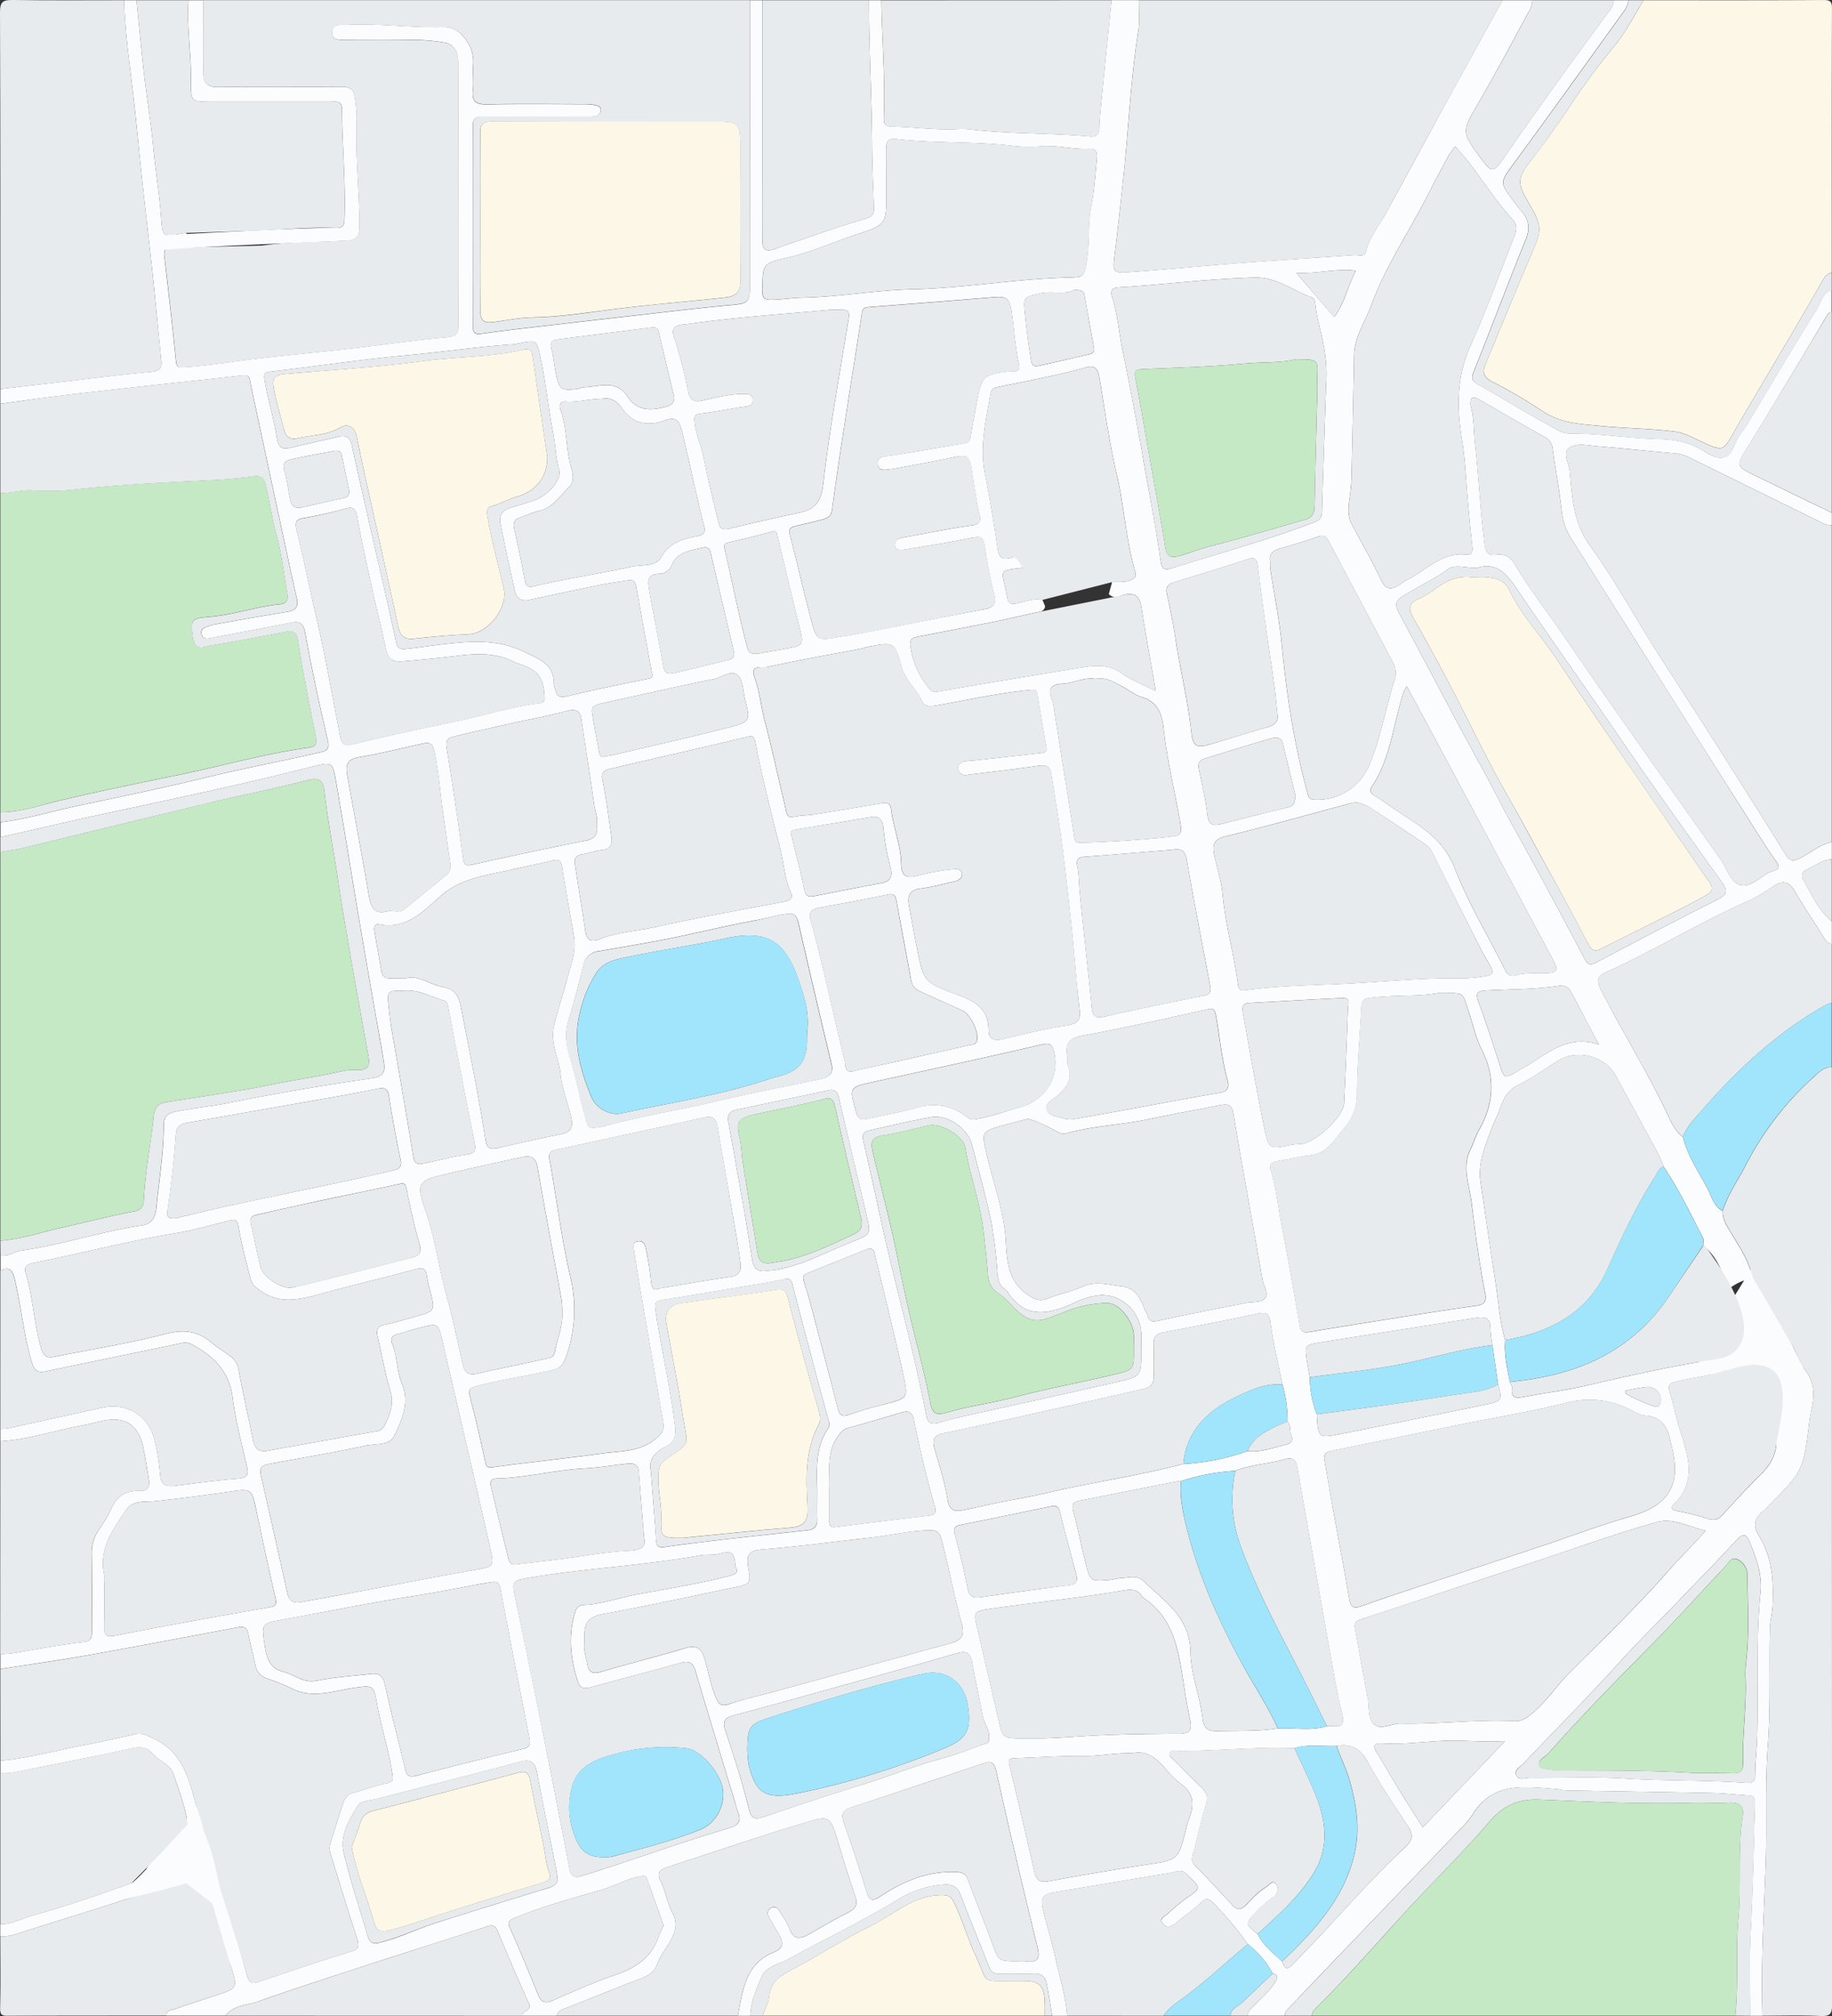 <svg xmlns="http://www.w3.org/2000/svg" viewBox="0 0 740 814"><rect x="0" y="0" width="740" height="814" fill="#333333" stroke="none"/><defs><style>.cls-1{fill:#fbfcfd;}.cls-2{fill:#fdf7e7;}.cls-3{fill:#c5e8c5;}.cls-4{fill:#e8ebee;}.cls-5{fill:#a1e5fc;}</style></defs><g id="Capa_2" data-name="Capa 2"><g id="Capa_1-2" data-name="Capa 1"><path class="cls-1" d="M.14,163.06v-6l19.2-2.22c13.78-1.59,27.54-3.36,41.35-4.66,3.44-.32,4.82-1.15,4.46-4.63C64,134.7,63.07,123.83,61.91,113c-1.52-14.29-3.22-28.56-4.77-42.84-1.13-10.35-2-20.73-3.22-31.07-1.51-13-3.44-25.89-3.79-39h5c1,10,1.93,20,3.08,30C59.34,39.9,61,49.65,61.91,59.48c.83,9.2,2.41,18.31,3.1,27.5.68,8.88.32,8.9,9.27,7.11a8.1,8.1,0,0,1,1-.06l.39,4.48C74,100.86,71.42,100,69.2,100c-2.43,0-3.14,1-2.86,3.4,1.67,14.11,3.28,28.23,4.72,42.37.25,2.5.84,2.64,3.29,2.5,9.11-.55,18.08-2.08,27.1-3.18,13.13-1.62,26.31-2.74,39.45-4.24s26.22-3.49,39.38-4.65c4.1-.36,4.91-1.6,4.88-5.31-.16-19.15-.08-38.31-.08-57.47,0-16,0-32,0-48,0-4.1-1.4-7.44-5.45-8.24a78,78,0,0,0-13.85-1.1c-8.82-.16-17.65,0-26.48-.06-2.27,0-5.17.49-5.09-3.06s3-2.8,5.24-2.92c13.15-.71,26.23,1.21,39.35.89,4.25-.1,6.83,1.66,9.13,4.81A14.7,14.7,0,0,1,191.13,26c-.26,3.48.27,7-.13,10.48-.57,4.86,1.55,5.79,5.93,5.71,13.16-.25,26.32-.11,39.48-.07a19.89,19.89,0,0,1,4.42.48c.91.21,2,.72,1.8,2a2.54,2.54,0,0,1-1.74,2.26,21.73,21.73,0,0,1-4,.24c-13.83,0-27.65,0-41.48,0-2.61,0-4.44.15-4.42,3.62q.15,40.47,0,81c0,3,1.11,3.44,4,3,9.81-1.42,19.68-2.46,29.53-3.61q16-1.86,32-3.68c13-1.46,25.94-3.08,38.94-4.23,6.52-.58,7.49-1.1,7.49-7.61Q303,57.82,303,.1h5q0,32.21,0,64.4c0,10.82.11,21.64-.05,32.46-.05,3.78,1.38,4.85,4.8,3.69,1.41-.48,2.79-1.07,4.2-1.55,10.81-3.65,21.56-7.56,32.5-10.76,3-.88,3.66-1.94,3.56-4.61-.33-8.28-.67-16.6-.74-24.84C352.15,39.28,351,19.7,351,.1h5c.26,15.61,1.55,31.19,1,46.82,0,.33,0,.67,0,1-.18,2.38,1,3.15,3.29,3.19,8.95.17,17.86,1.51,26.84,1a26.93,26.93,0,0,1,4.49.12c16.13,1.9,32.41,1.41,48.57,2.86,2.76.24,3.79-.83,3.86-3.68.11-4.46.68-8.9,1.11-13.35q1.88-19,3.81-38h11c0,4.16.46,8.4-.19,12.46-3,19-3.85,38.13-5.82,57.19-1.2,11.5-2.46,23-3.87,34.45-.64,5.14-.21,6.18,4.94,5.81,15.5-1.12,31-2.63,46.46-3.81,15.17-1.16,30.37-2.08,45.55-3.16,1.67-.12,4.13,1,4.71-1.51,1.32-5.66,5.05-10,7.75-14.85C568.38,70.6,577,54.41,585.85,38.3c7-12.76,14.06-25.47,21.1-38.2h12a12,12,0,0,1-.75,3.34c-6.88,12.65-13.61,25.38-20.84,37.82-7,12-7.19,11.84,1,22.92,4.08,5.47,4.8,5.69,8.69.1q21-30.18,42.85-59.7a8.47,8.47,0,0,0,2-4.48h6a15.51,15.51,0,0,1-1.44,3.66c-14.89,20.71-29.77,41.43-44.84,62-5.81,7.94-6,7.79-.19,15.48a34.18,34.18,0,0,0,2.38,3.18c3.41,3.52,4.54,7.12,2.53,12.1-7.23,17.83-14,35.86-21.15,53.73-1.07,2.67-.55,3.59,1.79,4.91,9.4,5.29,18.53,11.06,28,16.12,2.93,1.55,5.72,3.85,9.54,3.81,11.62-.14,23.11,1.86,34.73,2.14,5.66.14,11.53.81,16.85,3.66,3.16,1.71,6.52,4.52,10,3.83,3.79-.75,4.26-5.5,6.23-8.48,1-1.52,2.19-2.91,3.13-4.47,9.49-15.72,18.78-31.57,28.56-47.11,1.64-2.6,2.11-6.47,5.82-7.61v9c-1.13.06-1.55.79-2.11,1.73C727.25,145.37,716.71,163,706,180.41c-4.79,7.8-5,7.72,3.17,11.72,10.23,5,20.51,10,30.77,14.91v5a7.68,7.68,0,0,1-4.28-1.12Q708.8,197.74,682,184.54a16.57,16.57,0,0,0-6.2-1.55c-10-.82-20.08-2-30.13-2.76-3.94-.31-8.56-1.57-11.71.56-3,2-.25,6.18.06,9.35,1,10.61,1.47,21,8.4,30.46,9.46,12.94,17.15,27.16,25.72,40.75,7.43,11.77,15.09,23.4,22.55,35.15,10.23,16.1,20.45,32.21,30.48,48.42,1.75,2.83,3.17,3,5.93,1.59,4.25-2.22,8-5.49,12.84-6.5v7c-4,.1-7,2.78-10.48,4.33a2.47,2.47,0,0,0-1.35,3.38c3.51,6,6.19,12.68,11.83,17.28v9c-1.79,0-2.48-1.25-3.31-2.58-3.85-6.2-8-12.2-11.63-18.52-2.43-4.25-5.07-4.51-8.81-2a63.45,63.45,0,0,1-9.37,5.61c-19.78,8.6-38.12,20.06-57.76,28.89-3.71,1.66-4.41,3.24-2.48,7.05C655,416.15,665,432,673.1,449c1.68,3.53,3.21,7.55,6.68,10.07,1.86,7.68,6.39,14.12,10,21,1.64,3.09,2.4,7,6.06,8.87-.14,2.57.89,4.67,2.18,6.88,3.77,6.48,8.28,12.63,9.89,20.18a24,24,0,0,0-9.84,4.58C695.87,514,693.76,507.41,688,503c-.05-1.16.28-2.52-.2-3.45C682.7,489.9,678.11,480,671.94,471a44.82,44.82,0,0,0-1.84-4.59c-5.85-10.82-11.78-21.59-17.64-32.4-4.12-7.6-15.55-10.44-22.93-5.85-5.2,3.23-10.1,6.92-15.66,9.61a13.09,13.09,0,0,0-6.83,7c-2.25,5.72-4.85,11.31-6.82,17.12-1.65,4.85-3,9.87-2.23,15.14,2,13.4,3.89,26.83,6,40.21,1.3,8,1.72,16.09,4,23.9-.54,5.77.86,11.32,1.9,16.91.3.77.95,1.59.86,2.3-.59,4.38,1.68,4.31,5,3.67,8.27-1.61,16.68-2.61,24.88-4.51,17.57-4.07,35.13-8.07,53-10.73,1.79-.27,4.07-.16,5.38-2.08l2.18,3.89c-.72,1.77-2.31,2-3.91,2.58-6.4,2.41-13.21,3-19.78,4.59-3,.72-4,1.3-3,4.46,1.49,4.73,2.39,9.64,3.84,14.37,3.27,10.61,7.56,21.21-2.28,30.86-1.41,1.38-.69,2.19,1.14,2.59a118.21,118.21,0,0,1,12.91,3.22c2.54.86,4,.19,5.66-1.55,5-5.46,10-11,15.32-16.21,3.37-3.26,5.73-6.78,6.34-11.42,1.38-10.54-25-25.28-32.12-35.61,1.91-4,21.09-34,23-38,2.89,3.87,18,39,20.89,42.73,3.56,4.7,3.73,9.6,2.71,14.92-.34,1.79-.74,3.57-1,5.37-2.53,20.52-2.52,20.52-17.11,35.11a17.17,17.17,0,0,1-1.42,1.41c-3.57,2.74-4.52,5.94-2,9.94,5.48,8.68,6.07,18.3,5.63,28.22-.14,3.18-1,6.21-1.09,9.36-.39,15.77.37,31.53-.84,47.32-1.2,15.54-.34,31.18-.86,46.8-.69,20.73-2,41.5-1.31,62.27h-5c0-11.15-.39-22.33.2-33.45.93-17.4,1.24-34.81,1.79-52.21.06-1.87-.33-3.21-2.64-3.32-4.63-.24-9.24-.85-13.87-.95-19.93-.42-39.87-.7-59.81-1.07-1.31,0-2.6-.45-3.92-.55-12.51-.89-25.44-3.17-33.76,10.09a30.19,30.19,0,0,1-3.69,4.67q-24,25-48,50Q532,798.8,520.85,810.51c-.93,1-1.92,1.88-1.87,3.37H504c0-2.28,1.91-3.29,3.2-4.69,2.64-2.87,5.75-5.3,7.79-8.74.95-1.61,1.74-3-.89-3.58A36.17,36.17,0,0,0,504,785,128,128,0,0,0,490,768.28c-1.75-1.69-2.75-2.15-4.78-.22-3.21,3.08-6.9,5.65-10.34,8.5-1.76,1.44-3.63,2.14-5.2.14s.69-2.8,1.83-3.79a85.37,85.37,0,0,1,7.6-6.39c6.29-4.31,6.11-4.09,0-10-2.13-2.08-4.45-.57-6.56-.23-15.31,2.45-30.58,5.14-45.88,7.62-5.45.88-6.59,2.16-5.28,7.52,1.57,6.42,3.57,12.75,4.94,19.21,1.65,7.74,4.19,15.31,4.7,23.28h-6c-.75-4.4-1.37-8.82-2.28-13.19-.52-2.51-2.08-4-5-3.84-4.49.17-9-.07-13.49.09-2.45.09-3.87-.49-4.84-3-3.66-9.62-7.76-19.07-11.36-28.71-1.29-3.45-3.22-4.56-6.72-4.34a40.9,40.9,0,0,0-18.69,6.09c-14.34,8.68-29.47,15.9-44.1,24-3.7,2.06-8.81,2.77-10.68,6.8-2.33,5-4.51,10.36-4.82,16.11h-5c2-10.18,2.94-21,14.51-25.65,4.32-1.74,3.87-4.25,1.95-7.43-1.37-2.27-2.67-4.6-3.93-6.93a2.37,2.37,0,0,1,.8-3.48c1.43-.87,2.59-.25,3.37,1,1.46,2.42,3.18,4.75,4.15,7.37,1.5,4.09,3.93,4.35,7.25,2.52,5.51-3.06,10.89-6.36,16.52-9.14,3.25-1.61,3.87-3.44,2.73-6.73-2.43-7.06-4.62-14.21-6.78-21.36-3.29-10.9-3.37-11.31-14-8C306.05,741.74,287.67,748,269.21,754c-2.74.88-3.93,2.37-2.49,5.21,2.18,4.3,2.72,9.2,5.06,13.49,1.54,2.83,1.44,5.8,0,9.06-1.74,4-4.84,7.19-6.3,11.27-1.11,3.15-3.51,4.63-6.41,5.76-10.36,4-20.69,8.14-31,12.24-1.37.54-2.94.94-3,2.87h-14c-.33-2.24,4-1.81,2.55-5.06-4.41-9.66-8.51-19.47-12.67-29.25-.89-2.09-2-2.5-4.22-1.77-14.47,4.76-29,9.32-43.48,14-16.37,5.34-32.77,10.58-49,16.31-4.45,1.57-9.82,1.42-13.13,5.73h-24c.1-2.37,2.24-2.21,3.63-2.7,5.43-1.92,10.93-3.64,16.41-5.44,9-3,8.9-2.94,6-12.2-2.58-8.31-31.46-30.75-33.92-39.11,1-2.13,20-23.86,21-26C84,740.29,96.35,785.75,99.8,797.68c.92,3.19,2,3.47,4.83,2.49,12.22-4.19,24.47-8.32,36.83-12.07,3.31-1,3.85-2.1,2.83-5.22-3.51-10.71-6.78-21.51-10.14-32.28-.64-2.05-1.47-4-.72-6.3,1.75-5.35,3.33-10.75,5.11-16.09.63-1.91,1.69-3.6,3.89-4.22,4.6-1.32,9.14-3,13.81-4,2.51-.54,2.65-1.25,2.28-3.61-1.52-9.84-4.62-19.32-6.35-29.09-1.18-6.66-1.62-6.83-8.29-5.94-8.69,1.14-17.41,4.9-26.25.29a79.87,79.87,0,0,0-9.68-3.9,7.08,7.08,0,0,1-4.87-5.75c-.81-4.06-2-8-2.73-12.1-.45-2.65-1.7-3.31-4.09-2.87-20.45,3.82-40.89,7.75-61.38,11.4-11.54,2-23.16,3.65-34.74,5.46v-6a45,45,0,0,0,6.41-.55c9.08-1.66,18.19-3.21,27.35-4.35,3.2-.4,3.24-2,3.23-4.31,0-10.47.11-20.94-.07-31.41a16.59,16.59,0,0,1,3-9.79,54.59,54.59,0,0,0,4.81-8.11q3.33-7.74,11.46-7.39c3.73.16,4.2-1.86,3.78-4.67-.61-4.08-1.3-8.15-2.1-12.2C56,575,50.47,571.5,40.42,573.91c-2.73.65-5.46,1.34-8.22,1.84-10.7,2-21.11,5.51-32.06,6.19v-5a19.55,19.55,0,0,0,3-.19c12.77-2.78,25.53-5.61,38.29-8.41,9.85-2.17,18.79,3.41,21.05,13.34a89.62,89.62,0,0,1,2.21,13.68c.27,4.11,2.25,5,5.77,4.58,8.53-1,17-2.26,25.62-2.9,3.82-.28,4.45-1.54,3.67-4.95-2.11-9.19-4.59-18.36-5.77-27.68-1.35-10.62-7.57-16.79-16.29-21.48a5.7,5.7,0,0,0-4.24-.65c-18.29,3.83-36.6,7.59-54.9,11.4-3.09.64-4.62-.05-5.67-3.56-3.33-11.16-4.29-22.77-7-34-.9-3.7-2.37-4.63-5.67-3.14v-6c3,.59,5.35-1.6,8.13-2,16.58-2.3,32.5-7.76,49.05-10.21,4-.6,5.41-3.34,5.77-6.94,1.11-11.2,3-22.32,3-33.61,0-3.18,1.38-4.65,4.61-5.32,7.29-1.52,14.68-2.17,22-3.65,19.11-3.85,38.36-7.11,57.65-9.92,5-.73,5.17-3.06,4.64-6.51-1-6.7-2.32-13.35-3.48-20-2.15-12.38-4.33-24.76-6.42-37.15-3.16-18.74-6.15-37.52-9.43-56.24-1.37-7.77-1.67-7.89-9.17-6-27.91,7.11-56.09,13.06-84.25,19.09-14.07,3-28.07,6.33-42.11,9.51v-6c10.68-1.3,21-4.51,31.45-6.72,17.32-3.65,34.67-7.24,51.87-11.43,15.29-3.72,30.74-6.6,46.06-10.14,2.64-.61,3.61-1.54,2.85-4.8-3.34-14.33-6.48-28.71-9.08-43.19-.81-4.46-2.3-5.06-6.22-4.25-10.68,2.21-21.42,4.07-32.13,6.16-1.71.34-3.1.24-3.57-1.57s.82-2.66,2.42-3.1c.8-.22,1.56-.63,2.37-.77,9.93-1.75,19.85-3.54,29.8-5.16,3.3-.53,4.69-2,3.91-5.39-1.67-7.25-3.22-14.52-4.78-21.78q-7-32.51-13.93-65c-.39-1.83-.2-3.65-3.07-3.33-14.29,1.63-28.59,3.11-42.88,4.69-11.17,1.23-22.33,2.49-33.48,3.85C14.52,161,7.34,162.06.14,163.06ZM520.05,574A50,50,0,0,0,518,559c-1.66-8.26-3.71-16.48-4.81-24.82-.54-4.08-1.71-4.51-5.32-3.73-12.6,2.69-25.26,5.1-37.92,7.53-2.71.52-4.09,1.68-4,4.64.17,4.32-.1,8.66.09,13,.13,3.17-1.53,4.6-4.23,5.22q-15.72,3.59-31.46,7.08c-16.32,3.63-32.61,7.36-49,10.72-4.43.91-4.86,2.9-3.77,6.66,1.94,6.68,4.09,13.36,5.16,20.2.73,4.7,3.07,4.92,6.51,4.23,7.14-1.44,14.21-3.19,21.37-4.42,8.33-1.43,16.48-3.61,24.75-5.23,14.24-2.8,28.55-5.29,42.61-8.95a93.14,93.14,0,0,0,25.89-5.2c5.37.63,10.31-1.37,15.38-2.56,2.11-.5,3.38-1.68,2.35-3.82C520.76,577.71,521.69,575.48,520.05,574ZM419.24,228.15c-1.45.29-2.89.65-4.35.85-12.77,1.76-10.2.05-8.09,12,.54,3.08,1.92,3.08,4.49,2.49,3.17-.72,6.35-1.84,9.71-1.48l1.14,2.78A2.45,2.45,0,0,1,419.9,247c-6,1.24-11.89,2.72-17.87,3.93-10.36,2.1-20.75,4.07-31.12,6.09-2.32.45-3.65.93-3.16,4.17a34.17,34.17,0,0,0,7.63,16.84c1.18,1.44,2.08,1.44,3.74,1.16q29-5,58.1-9.73c5.4-.87,10.66-1.29,15.72,2.31,4,2.87,8.85,4.64,13.89,7.18-2.05-11.84-4.09-22.85-5.79-33.92-.71-4.57-3-5.87-7.16-4.82-2.07.53-4.11,1.67-6-.36l1.33-4.82c2.46-.21,5,.27,7.39-.74,1.59-.65,2.56-1.14,2-3.18-3.74-12.87-4.44-26.32-7.46-39.37s-4.86-26.27-7.08-39.45c-.54-3.24-1.87-5-5.28-4-11.3,3.25-22.87,5.26-34.35,7.69-1.8.38-3.88.49-4.27,2.72-1.84,10.73-4.5,21.37-2.33,32.44q2.94,15.08,5.14,30.28c.6,4.13,2,4.74,5.94,3.66s8-3.4,12.24-.85C420.49,225.55,419.86,226.85,419.24,228.15Zm183.6,315a44.9,44.9,0,0,1-.83-6.86c.1-4.21-2.38-4.71-5.55-4.21q-31.34,4.89-62.65,9.87c-6.88,1.1-6.88,1.17-5.88,7.8.32,2.12.74,4.22,1.12,6.33a41.68,41.68,0,0,0,2.85,15c.46,9.49.61,9.71,9.78,7.89,19.25-3.81,38.48-7.75,57.71-11.69,7.29-1.5,7.54-1.94,5.74-8.29Q604,551.07,602.84,543.14ZM517.93,792c1.42,4.72,3.35,2.05,5.09.29,15.14-15.34,29-31.95,44.79-46.64,2.92-2.71,3.08-4.9,1.05-8-5.59-8.62-11.46-17.11-16.34-26.13-3-5.55-6.72-7.61-12.62-6.55-5.68.26-11.43-.79-17,.9-15.64-.6-31.22,1.18-46.85,1.09-1.23,0-3-.67-3.51,1-.4,1.2,1,2,1.79,2.77,3.51,3.56,6.95,7.19,10.62,10.58,2.29,2.11,3.23,4,2.2,7.35-2.07,6.63-3.48,13.47-5.3,20.19-.41,1.54-.68,2.73.6,4.06,5.18,5.39,10.28,10.86,15.36,16.35,1.9,2.06,3.54,1.94,5.45,0,2.55-2.62,5-5.38,8.16-7.3,1.32-.79,2.57-3,4.07-1.13,1.36,1.7.66,4-1.24,5.22a44.5,44.5,0,0,0-7.08,6.27c-4.3,4.3-4.26,4.6.89,8.64C510.25,785.56,514.3,788.6,517.93,792Zm18-95.08a16.68,16.68,0,0,1,2,0c3.77.42,5.29-.35,4.19-4.85-2.13-8.64-3.55-17.46-5.12-26.23q-6.6-36.76-13-73.58c-.51-2.91-2.13-3.87-4.46-3.2-6.79,2-14,2.18-20.61,4.81A87.29,87.29,0,0,0,477.07,598a4.69,4.69,0,0,0-1,0l-40.29,8c-2.73.54-2.79,2-2.18,4.4,1.73,6.72,3.13,13.53,4.8,20.26,2,7.9,2,7.91,9.81,7.28,1.63-.14,3.24-.74,4.87-.78,2.9-.09,6.12-1.31,8.59,1.06,8.54,8.19,19,14.67,19.22,29,.14,8.76,3.74,17.42,4.79,26.24.58,4.82,2.42,5.67,6.58,5.54,8-.24,15.91.17,23.8-1.13C522.7,697.52,529.41,699,536,696.94ZM436.1,407.88c-.36-3.28-.77-6.56-1.09-9.85-.76-8.07-1.39-16.16-2.25-24.22-1.17-11-2.35-22-3.8-33-1.25-9.5-2.83-19-4.34-28.42-.44-2.79-2-3.64-5-3.22-9.64,1.4-19.32,2.5-29,3.7-1.64.2-3-.22-3.48-2s.54-2.95,2.12-3.37a30.79,30.79,0,0,1,4.43-.47l27.1-3c1.42-.15,2.15-.77,1.89-2.26-1.21-7-2.5-14-3.58-21-.41-2.65-1.58-2.33-3.77-2.11-12.7,1.25-25.11,4.12-37.65,6.28-1.91.33-4.32.23-5-1.37-2.2-5-6.79-8.6-8.36-13.94-3.09-10.47-3.07-10.49-13.64-8.5-1.14.21-2.23.67-3.37.89-12.5,2.38-25,4.57-37.47,7.28-1.77.38-7.06-1.16-5.12,4.11,2.14,5.81,2.62,11.94,4.2,17.86,3,11.35,5.4,22.86,8.19,34.27.46,1.84.33,5.06,3.55,4.28,2.81-.67,5.61-.52,8.38-1q13.7-2.2,27.36-4.51c2.08-.35,3.29.4,3.52,2.41.88,7.4,3.89,14.39,4.08,21.93.13,5,1.73,6.21,6.63,4.94A90.76,90.76,0,0,1,384.82,351c1.48-.14,3.39-.21,3.71,1.63s-1.34,2.88-3.06,3.26c-4.52,1-9,2.28-13.59,2.84s-5.44,3.05-4.74,6.89c1,5.37,1.95,10.74,3,16.09,2.9,14.61,2.83,14.82,16.31,19.82,7.12,2.64,12.95,5.62,12.85,14.57,0,3.09,2,4.38,5.52,3.5,8.5-2.1,17.06-4.14,25.71-5.49C434.75,413.49,436.71,412.21,436.1,407.88ZM580.6,401c-7.83,1.52-17.84.6-27.71,2-2.07.29-2.84,1-2.95,3.06-.6,11.74-1.73,23.48-1.79,35.22a20.56,20.56,0,0,1-5.34,14.4c-1.2,1.36-2.25,2.86-3.4,4.27-2.64,3.24-5.44,6-10,6.5s-9.07,1.73-13.63,2.43c-2.45.38-3.11,1.5-2.43,3.74,2.2,7.15,2.92,14.58,4.3,21.88,2.56,13.48,5.06,27,7.27,40.5.54,3.3,2.14,3.14,4.47,2.76q11.48-1.92,23-3.75c14.68-2.31,29.34-4.77,44.06-6.77,3.74-.51,4-2.47,3.5-5-2.46-12.15-4-24.45-5.52-36.73-.9-7.06-4-14.16-.45-21.37,1.3-2.68,2.17-5.6,3.63-8.19,6-10.65,6.46-21.24.87-32.32-2.37-4.69-3.48-10-5.16-15.06C590.29,399.66,591.9,401.14,580.6,401ZM360.37,189.4c-2.29.12-5.37,1.28-5.77-2s2.91-3.06,5.39-3.45c10-1.55,19.88-3.34,29.82-5,1.73-.28,2-1.25,2.26-2.69.84-5,1.78-10.09,2.75-15.12,1.75-9.08,2.57-9.83,12.05-11.12a20.65,20.65,0,0,1,2.49-.06c1.87,0,2.75-.67,2.26-2.77-1.7-7.25-2-14.72-3.11-22.07-.76-5-2.83-5.48-6.72-5.16-17,1.37-34,2.74-51,4-2.65.2-2.56,1.73-2.85,3.67-1.78,11.92-3.75,23.82-5.58,35.73-2.16,14-4.41,28.08-6.23,42.16-.38,2.88-1.78,3.65-3.9,4.21-3.68,1-7.4,1.82-11.1,2.7-1.85.44-2.68,1.15-2.1,3.38,2.94,11.38,5.53,22.85,8.54,34.2,2.31,8.74,2.5,8.68,11.78,7.07,1.63-.28,3.29-.41,4.91-.73,17.84-3.45,35.67-7,53.53-10.36,3.64-.69,4.68-2.26,3.81-5.85-1.4-5.78-2.65-11.62-3.53-17.5-.92-6.19-1.15-6.37-7.27-5.16-8.42,1.68-16.9,3.07-25.38,4.44-1.55.25-3.77.41-4-1.86-.16-1.9,1.56-2.73,3.32-3,9.27-1.68,18.5-3.59,27.82-4.92,3.48-.49,3.71-2,3.06-4.62-1.52-6.27-2.23-12.7-3.35-19-.82-4.61-2.48-4.86-6.19-4.08C377.59,186.24,369,187.77,360.37,189.4ZM266.63,520.16c9.9-1.62,19-3.26,28.17-4.55,5.3-.74,4.54-4.27,4-7.7C298,502.19,297,496.5,296,490.8q-3.09-18.09-6.26-36.17c-.45-2.55-1.62-4.2-4.77-3.51-20,4.41-40.09,8.71-60.12,13.08-2,.44-3.45,1-2.92,3.94,2.88,15.76,4.83,31.73,8.4,47.33a56,56,0,0,1-1.93,33c-1,2.6-2.21,4-5.06,4.69-10.3,2.47-20.83,3.82-31.07,6.61-3.12.84-3.11,1.65-2.44,4.27,2.23,8.64,4.29,17.34,6.11,26.08.53,2.53,1.26,2.58,3.61,2.26,14.57-2,29.21-3.48,43.78-5.5,7.54-1.05,15.54-.55,21.94-6.29,2-1.79,3.13-3.29,2.7-5.81-2.8-16.29-5.65-32.57-8.45-48.86-1.2-7-2.4-14-3.43-21-.22-1.47-.63-3.69,2-3.73,2.16,0,2.57,1.84,2.87,3.48a107.23,107.23,0,0,1,1.89,11.73C263.09,519.58,263.55,521.65,266.63,520.16ZM535,589.58c1.19,6.84,2.34,13.69,3.57,20.52,2.12,11.71,4.43,23.38,6.34,35.13.57,3.53,1.51,4.56,5.06,3.28,8.4-3,16.9-5.8,25.38-8.61,15.4-5.11,30.82-10.13,46.21-15.25,12.41-4.12,24.66-8.77,37.21-12.39,15-4.35,20.32-12.43,16.69-27.3-.19-.8-.4-1.61-.55-2.42-1.07-6-3.59-10.56-10.6-11a14,14,0,0,1-5.09-1.94,35.79,35.79,0,0,0-26.71-3.14c-13.75,3.51-27.85,5.72-41.78,8.55-17.51,3.55-35,7.22-52.5,10.71C535.78,586.16,534.55,587,535,589.58Zm-428-3.65c.37,0,.87-.11,1.36-.2,14.48-2.6,29-5.23,43.45-7.75a4.17,4.17,0,0,0,3.5-2.34c2.17-4.46,4-8.71,2.36-14.09-2.2-7.1-3.36-14.51-5.1-21.76-.68-2.82-.14-4.33,3-4.95,4.06-.8,8-2.06,12-3.17,8.23-2.28,8.22-2.29,6.23-10.36a53.15,53.15,0,0,1-1.42-6.28c-.37-3.08-1.83-3.24-4.48-2.54-13,3.46-26,6.56-39,10.11-8.77,2.41-17.21,4.14-25.08-2.5a6.43,6.43,0,0,1-2.56-3.4c-1.71-7.08-3.72-14.11-4.9-21.28-.56-3.37-1.83-3.07-4.17-2.48-6.75,1.69-13.45,3.68-20.29,4.81C52.11,501,32.73,506.15,13.08,510c-2.3.44-3.39,1.73-2.75,3.81,3.07,10,3.31,20.58,6.31,30.62,1.08,3.62,2.83,3.92,5.73,3.34,14.92-3,30-5.38,44.7-9.2,7.27-1.89,12.85-1.11,18.36,3.54,2.28,1.92,4.85,3.49,7.28,5.23A8.45,8.45,0,0,1,96.35,553c1.78,9.42,3.83,18.79,5.81,28.17C102.69,583.66,103.45,586.06,106.93,585.93ZM415.1,451.76c-3.24.86-6.45,1.65-9.63,2.55-9.24,2.59-9.06,2.56-6.84,12.1,2.69,11.58,7,22.79,7.66,34.83.46,8.12.92,16.16,8.8,21.53,2.81,1.91,5.12,2.79,8.17,1.54,4.61-1.9,9.61-2.84,14.08-4.83,5.45-2.42,10.33-.67,15.53-.13,7,.72,8,6.52,10.39,11.2a2.08,2.08,0,0,1,.22.45c.57,2.32,1.54,2.94,4.24,2.33,11.76-2.63,23.61-4.86,35.43-7.22,2.59-.51,6-.11,7.6-1.64,2.1-2-.35-5.17-.81-7.8-3.84-22.28-8-44.51-11.68-66.82-.71-4.28-2.68-4.17-5.76-3.57C482.78,448.21,473,450,463.34,452c-10.82,2.28-22,2.57-32.66,5.61-1.88.54-3.17-.49-4.63-1.23C422.53,454.6,419.08,452.64,415.1,451.76ZM587.82,59.16a30.68,30.68,0,0,0-2.53,3.39c-2.62,4.8-5.23,9.61-7.68,14.49-7.8,15.52-17.77,29.94-23.78,46.37-2.43,6.64-6.76,12.6-6.89,20.07-.26,16.11-.65,32.21-1,48.32a69.92,69.92,0,0,1-.68,8.4c-.53,3.68-1.24,7.64.64,11.23,4,7.65,8.33,15.14,12.06,22.93,1.85,3.84,4,3.81,7,2,1.14-.67,2.15-1.61,3.33-2.18,7.86-3.81,14.09-11.43,24.13-10.21,2.38.29,2.49-1.42,2.27-3.34-.66-5.91-1.2-11.83-1.75-17.75-.78-8.4-1-16.88-2.4-25.18-2.15-13.15-2.23-25.7,3.5-38.29,6.51-14.3,11.77-29.16,17.56-43.78,1-2.39,1.47-4.7-.56-6.92-7.25-7.94-12.83-17.17-19.61-25.48C590.41,62,589.26,60.77,587.82,59.16ZM548,323.86c-1.21.25-2,.38-2.82.59-16.61,4.43-33.17,9.1-49.87,13.16-5.15,1.26-5.75,3.32-4.74,8,1.12,5.16,2.79,10.3,3.26,15.49,1.1,12.07,4.5,23.69,6.12,35.63.23,1.77.29,3.46,2.75,3.12,12.79-1.77,25.73-2,38.58-2.55,16.71-.76,33.39-2.62,50.15-2.3a57.13,57.13,0,0,0,8.87-.93c2.76-.38,3-1.55,1.87-3.65-1.5-2.77-3.13-5.47-4.55-8.28Q588,363.1,578.44,344a7.2,7.2,0,0,0-2.49-3c-7.62-5-15.13-10.14-22.78-15.09C551.55,324.85,549.52,324.45,548,323.86ZM236.06,663.3c-.46,2.59.61,5.45,1.09,8.39.59,3.55,2.16,4.42,5.79,3.33,11.09-3.32,22.34-6.09,33.44-9.4,4.31-1.28,6.74-.84,8.16,4,1.55,5.24,2.45,10.66,4.6,15.75,1.18,2.77,2.11,3.81,5.39,2.69,6.1-2.07,12.44-3.43,18.66-5.14,23.64-6.49,47.25-13.07,70.91-19.44,4.63-1.25,5.61-3.48,4.34-8-3.13-11.15-5.12-22.6-8.1-33.81-.89-3.33-2.14-3.81-4.95-3.77-8.16.1-16.05,2.16-24.1,3-14.62,1.6-29.2,3.6-43.85,4.76-5.51.44-5.92,3-5.24,7.11,1.09,6.57,1.16,6.73-5.52,8.14-17.79,3.75-35.57,7.56-53.45,10.87-5.35,1-7.24,3.61-7.17,8.53C236.07,661.17,236.06,662,236.06,663.3Zm453-45.24c-7-1.65-13.42-5.22-19.49-3.55-15.94,4.38-31.51,10.07-47.23,15.27q-18.39,6.08-36.77,12.19c-12,4-23.92,8-35.89,11.89-1.86.61-2.78,1.5-2.38,3.62,1.76,9.41,3.36,18.85,5.18,28.25.68,3.54-.07,8,2.41,10.38,2.76,2.63,6.94-.14,10.52-.18h.5c15.28.32,30.51-1.77,45.8-1,2.49.13,4.27-.79,6.25-2.33,6.34-5,10.62-11.78,16.22-17.38,13.4-13.4,27.1-26.52,39.6-40.77C678.44,629.09,683.6,624.19,689,618.06ZM121,647c8.45-1.55,16.9-3.07,25.35-4.64,14.78-2.76,29.53-5.67,44.34-8.28,8.85-1.56,9.07-1.4,7.41-8.71q-9.62-42.08-19.46-84.1c-1.64-7-1.85-7-8.7-5.25-3.05.76-6.05,1.75-9.09,2.55-2.08.55-3.4,1.58-2.46,3.88,2.14,5.26,1.78,11.09,4,16.36,3.16,7.42,0,14.39-3.06,20.79-2,4.2-7.66,3.25-11.67,4.12-12.76,2.76-25.64,4.9-38.48,7.26-2.51.45-4.61,1.09-3.86,4.42q5.43,23.94,10.75,47.92C116.73,646.05,118.14,647.38,121,647ZM358,73.71V78.2c0,11.86.19,12.44-10.87,16.08-10.05,3.3-19.72,7.74-30.14,10-8.63,1.89-9,2.82-9,11.59,0,.66.05,1.33,0,2-.17,2.39,1,3.22,3.28,3.2,4.15,0,8.29-.77,12.37-.85,15.26-.27,30.29-3.12,45.56-3.41,5.06-.1,10.24-.47,15.36-.88,15.65-1.27,31.23-3.49,46.95-3.86,6.65-.15,6.54-.52,7.57-7.34,1.07-7.08.31-14.21,1.68-21.27C442,77.34,442.37,71,443,64.77c.21-2.27.56-4.89-3.21-4.7-6.32.31-12.51-1.49-18.86-1a60.19,60.19,0,0,1-11.47-.13c-15.81-1.92-31.78-1-47.59-2.81-2.71-.31-4,.72-3.86,3.63C358.14,64.38,358,69,358,73.71ZM164,395c4.86-1.41,9.69,2.62,15.19,3.58,4.42.77,6.11,3.52,6.94,7.8,3.5,18,7.2,36,10,54.09.43,2.76,1.77,3.89,4.89,3.12,8.51-2.08,17.09-3.9,25.68-5.65,3.71-.76,4.89-2.56,4.11-6.29-1.25-6-3.75-11.67-4.35-17.81-.65-6.64-4.4-12.68-2.64-19.89,1.52-6.29,3.62-12.39,5.25-18.63,1.47-5.59,3.76-11.09,2.79-17-1.52-9.29-3.36-18.53-4.73-27.84-.43-2.9-1.17-3.72-4.07-3-5.45,1.38-11,2.39-16.47,3.66-10,2.33-20.38,3.31-28.8,10.8-6.85,6.09-13.7,13.49-24.68,11.24-1.69-.35-2.15,1.23-1.89,2.74q1.44,8.29,2.91,16.59c.31,1.8,1.51,2.48,3.19,2.5S161,395,164,395ZM594.05,164c1.43,4.58,1.14,10.11,1.78,15.52,1.59,13.45,2.07,27,3.91,40.47.53,3.81,2.09,4.4,5.08,4,3.27-.4,5.43,1.15,7,3.78,5.9,10,13.12,19.13,19.65,28.7,20.72,30.39,42.19,60.27,63.4,90.33,2.56,3.64,4,9.17,7.88,10.49,4.09,1.37,8-3,11.92-5.08a18.16,18.16,0,0,1,1.89-.61c2-.76,2.44-1.57,1-3.63-3.82-5.41-7.34-11-10.88-16.62Q683.75,295.22,660.93,259q-13.09-20.74-26.23-41.48a26,26,0,0,1-3.85-11.11c-1-8.52-2.55-17-3.71-25.48a5.59,5.59,0,0,0-3.3-4.52c-8.83-4.94-17.59-10-26.35-15.09C595.14,160,593.68,160,594.05,164ZM319.92,361.44c-2.84-5.64-3.14-12-4.61-18.06-3.56-14.64-7.51-29.19-10.25-44-.38-2.06-1.19-2.31-3.06-1.87-18.53,4.34-37.08,8.6-55.62,12.91-2.35.54-3.58,1.47-3,4.51,1.5,7.61,2.48,15.32,3.59,23,.41,2.77-.15,4.86-3.63,5.25-2.77.3-5.47,1.3-8.23,1.78-2.25.39-3.28,1.54-2.93,3.76,1.39,9,2.88,17.94,4.21,26.93.57,3.85,2.06,5,6,3.48,7.29-2.79,15.18-3.22,22.76-4.92,17.25-3.89,34.7-6.89,52.07-10.23C318.69,363.7,319.72,363.11,319.92,361.44ZM214,702.48c0-.14-.14-.63-.24-1.12-3.87-19.79-7.82-39.57-11.54-59.39-.51-2.72-1-3.62-4-3.13-10.11,1.66-20.1,3.89-30.25,5.44-18,2.75-35.78,6.42-53.67,9.65-8.9,1.61-8.65,1.53-7.33,10.73.72,5,2.08,9,7.42,10.36,4.54,1.18,8.21,4.71,13.66,3.59,7.1-1.45,14.41-1.85,21.63-2.69,3.26-.38,5,.56,5.8,4.31,2.41,11.33,5.49,22.51,8.1,33.8.64,2.76,1.38,3.8,4.5,3,14.53-3.83,29.11-7.45,43.71-11C213.71,705.51,214.18,704.53,214,702.48ZM335.46,125.06c-18.68,1.78-38,2.94-57.13,5.71-3.63.53-8-.06-5.9,5.87a180.88,180.88,0,0,1,5.6,21.61c.73,3.38,2.44,4.24,5.73,3.48,5.63-1.3,11.26-2.71,17.11-2.67,1.59,0,3,.12,3.14,2.26.09,1.92-.84,2.52-2.65,2.78-6,.88-12,2.13-18.1,2.87-2.75.33-2.94,1.05-2.64,3.74.52,4.69,2.53,8.88,3.46,13.42,1.85,9.06,4,18.06,6.19,27.06.45,1.92,1.41,3,4,2.37q14-3.48,28.05-6.4c6.51-1.34,9.34-4.08,10.2-11.63,2.57-22.45,6.71-44.73,10.3-67.06.38-2.38-.3-3.5-2.77-3.41C338.69,125.1,337.36,125.06,335.46,125.06Zm-38.33,507.5c-.59-5.91-1.29-6.54-6.75-5.17-2.5.62-5,.18-7.42.62-22.47,4.07-45.33,5.1-67.85,8.81-8.61,1.42-8.5,1.07-6.67,9.83q6,28.41,11.63,56.89,5.1,25.53,10,51.11c.54,2.88,2,3.69,4.52,2.91q7.13-2.19,14.19-4.53c15.1-5,30.12-10.25,45.36-14.79,4.38-1.3,5.46-2.82,3.9-6.77-.42-1.08-.69-2.22-1-3.34-5.37-17.76-10.78-35.5-16.06-53.29-1-3.38-2.45-4.46-6.08-3.43-11.95,3.42-24,6.4-36,9.8-2.55.72-4.55.57-5.34-1.84-3.12-9.38-4.2-18.93-1.18-28.58a3.61,3.61,0,0,1,3.26-2.74c7.21-.24,13.94-2.81,20.92-4.13,12.67-2.39,25.43-4.33,37.93-7.58C297,635.68,298.58,635.06,297.13,632.56Zm122,69.35c5.8,0,11.58-.45,17.37-.82,13.25-.85,26.55-1,39.83-1.08,4.79,0,5.16-2,4.33-5.82-1.07-5-1.87-10.07-2.66-15.13-2-13-4-25.95-16.31-34a1.09,1.09,0,0,1-.35-.36c-1.8-3.32-4.72-3-7.79-2.5-5.86,1-11.74,1.9-17.63,2.69-12.11,1.62-24.26,3-36.34,4.76-6.43,1-6.36,1.31-4.78,8q4.25,18.12,8.39,36.26c1.84,8,1.82,8,9.95,8ZM219.94,281.33c-.29-7.5-2.67-10.71-9.73-13.14a17.14,17.14,0,0,1-2.35-.81c-7.08-3.71-14.39-3.64-22.22-2.69s-15.44,1.72-23.19,2.34c-3.69.3-5.82-.89-6.6-4.94-1.49-7.78-3.58-15.44-5.28-23.19-2.23-10.17-4.53-20.34-6.36-30.59-.54-3.06-1.77-3.7-4.24-3.05a170.07,170.07,0,0,1-17.43,3.91c-2.4.37-3.59,1.36-2.83,4.45,3,12,5.36,24.2,8.2,36.28,3.71,15.75,6.38,31.75,9.54,47.63.52,2.6,1.58,3.82,4.85,3q20.25-4.81,40.66-9c11.66-2.38,23-6.05,34.89-7.6C219.57,283.78,220.14,282.92,219.94,281.33ZM243.31,161c-5.55.1-10.08,1.51-14.77,1.16-2.41-.18-2.81,1.54-2.14,3.37,2.78,7.55,2.08,15.73,4.35,23.39.72,2.42,1.3,5.49-.81,7.62-3.66,3.7-6.56,8.39-12.2,9.73-2.57.61-5,1.81-7.52,2.63-2.32.74-3.09,2.07-2.55,4.51,1.55,6.94,3.08,13.9,4.32,20.9.45,2.55,1.49,2.95,3.7,2.42,13-3.14,26.32-5,39.38-7.91,4-.9,9.8.08,11.85-3.61,3.44-6.19,8.84-7.58,14.65-8.74,3.13-.63,3.45-1.69,2.69-4.67-3.2-12.51-5.69-25.18-8.82-37.72-1.2-4.77-2.73-5.83-7-4.3-7,2.51-12.93,1.34-17.36-5.13C249,161.6,246.07,160.35,243.31,161ZM227.14,530.41a41.41,41.41,0,0,0-.27-5.47c-3.23-17.87-6.63-35.71-9.72-53.61-.71-4.08-2.78-4.91-6.24-4.15-10,2.2-20,4.35-30,6.69-12.58,2.95-13,3.52-8.65,16.05,3.56,10.37,4.8,21.27,7.76,31.79,2.72,9.7,4.71,19.61,7,29.44.75,3.26,2.46,4.24,5.79,3.47,9-2.07,18.08-3.82,27.08-5.86,1.61-.36,3.75-.33,4.22-2.79C225.05,540.78,227.31,535.84,227.14,530.41ZM513.05,226.92a17.1,17.1,0,0,0,0,2.48c1.59,10.46,3.73,20.85,4.73,31.36,1.91,19.81,4.9,39.38,10.11,58.6.46,1.69.49,3.34,2.7,3.5a22.74,22.74,0,0,0,22.57-14.09c4.56-10.92,6.51-22.59,10-33.81a9.23,9.23,0,0,0-.55-7.64q-13-24.37-25.92-48.83c-1-1.93-2-2.63-4.3-1.82-5.15,1.83-10.38,3.44-15.64,4.89C513.88,222.37,512.47,223.86,513.05,226.92Zm-300,15.44c-4.17.46-4.84-2.64-5.46-5.38-1.9-8.38-3.62-16.81-5.4-25.22-.69-3.24.36-5.55,3.63-6.6,3.47-1.12,7-2.08,10.41-3.33,5.27-1.93,10.67-8.25,9.67-11.93-1.37-5-1.5-10.14-2.48-15.16-2-10.21-2.94-20.6-5.21-30.79-1.4-6.31-1.45-6.82-8.12-5.4a22.68,22.68,0,0,1-2.93.49c-13.87.92-27.6,3-41.44,4.26C147,145,128.35,147.82,109.65,150c-2.62.3-3.2.68-2.74,3.51,1.28,7.86,3.73,15.48,4.93,23.3.69,4.5,2.43,4.71,5.86,3.9,6.27-1.48,12.58-2.83,18.85-4.35,3-.72,4.78,0,5.49,3.19,2.45,11.12,5,22.22,7.49,33.32,3.52,15.49,7.17,31,10.48,46.49.64,3,2.41,2.82,4.31,2.62,4.6-.46,9.16-1.22,13.76-1.74,11.37-1.29,22.55-2.43,33.58,2.91,6.11,3,12.2,4.87,12.05,13.15a8.86,8.86,0,0,0,.52,1.92c.59,2.59,1.59,3.7,4.74,2.94,10.9-2.61,21.88-4.88,32.87-7.1,2.56-.52,1.59-1.83,1.33-3.24-2.06-11.21-4.12-22.43-6.11-33.66-.34-1.9-1-3.2-3.19-2.86-3.75.57-7.52,1.07-11.23,1.83C232.76,238.13,222.91,240.27,213.06,242.36Zm322.58-87c1.1-14-3.34-22.93-4.29-32.47-.11-1.07-.36-2.45-1.65-2.91-7.57-2.7-14.2-8.16-22.76-7.93-18.53.48-36.93,2.88-55.42,4-2.81.17-2.88,2.1-2.31,3.87,2.33,7.3,2.87,14.93,4.4,22.37q4.35,21.12,8.05,42.37c2.45,14,5.21,27.92,7.19,42,.48,3.42,1.7,3.66,4.58,2.75,18.92-6,38.07-11.19,56.64-18.23,2.13-.8,3.86-1.39,3.94-4.26C534.52,188.36,535.17,169.8,535.64,155.4ZM70.84,491.91c7.54-1.76,15.4-3.72,23.31-5.43,15.32-3.3,30.67-6.44,46-9.69q9.23-2,18.38-4.14c2.14-.51,4-1.11,3.3-4.32-1.78-8.39-3.29-16.84-4.62-25.32-.49-3.18-1.27-4.13-4.78-3.4-11.63,2.39-23.35,4.32-35,6.39q-21,3.71-41.93,7.35c-2.88.5-4.27,1.58-4.5,5.09-.66,10-1.85,20.05-3.28,30C67.26,491.36,67.85,492.13,70.84,491.91ZM42.12,641.42c0,5.16.1,10.32,0,15.48-.09,3.35.81,4.2,4.4,3.51q30.9-6,61.92-11.34c3-.51,3.45-1.07,2.81-3.9-2.81-12.24-5.44-24.52-8-36.81-1.41-6.72-2.23-7.29-8.85-6.31q-15.69,2.31-31.45,4.06c-4,.44-9.23-.56-11.94,3.48-5.3,7.89-11.26,15.74-8.9,26.35C42.45,637.68,42.12,639.59,42.12,641.42ZM411.28,791.89a19.89,19.89,0,0,1,3,0c4.65.69,6-.83,4.82-5.63-5.76-23.62-11.41-47.27-16.63-71-.91-4.14-2.42-4.2-5.42-3.2C379.29,718,361.57,724,343.77,729.77c-3.67,1.19-4.1,2.89-2.9,6.27,3.26,9.23,6.29,18.53,9.23,27.86,1,3.22,1.93,4.13,5.21,2,9.34-6.19,19.37-10.55,31-10,2.26.1,3.73.62,4.58,2.88,3.2,8.54,6.63,17,9.77,25.56C403.39,791.84,403.27,791.89,411.28,791.89Zm46.09-84c-7-.17-13.07,1.18-19.25,1.12-9.27-.09-18.55.57-27.82.88-1.79.06-3.25-.07-2.58,2.72,3.51,14.45,6.84,29,10.18,43.44.75,3.24,2.4,4.16,5.76,3.55,13.15-2.41,26.32-4.69,39.53-6.71,12.69-1.94,12.71-1.77,15.85-14.26.44-1.77,1-3.5,1.63-5.22,1.73-5.14,1.36-9.53-3.55-13a40,40,0,0,1-6.73-6.66C466.69,709.42,462.47,706.61,457.37,707.9ZM241,333c.63-2.77-.58-5.28-.95-7.9-1.64-11.44-3.48-22.86-5.15-34.3-.53-3.61-1.9-4.8-5.79-3.76-7.66,2-15.48,3.45-23.22,5.17-7.42,1.66-14.83,3.33-22.22,5.09-2.13.51-3.84,1.12-3.32,4.33Q184,323.9,187,346.25c.38,2.87.84,3.55,3.82,2.89,15.16-3.39,30.35-6.65,45.6-9.65C240.42,338.69,241.75,336.79,241,333Zm232.54,10.09c-12,1-24,2-36.08,2.89-2.44.18-2.72,1.82-2.36,3.47.79,3.6.69,7.24,1.05,10.85,1.51,15.44,3.34,30.85,4.8,46.29.37,3.91,1.67,4.68,5.42,3.83q19.8-4.5,39.76-8.36c2.91-.56,3.1-1.94,2.69-4.11-3.16-16.86-6.52-33.69-9.4-50.6C478.71,343.32,477,342.39,473.52,343.12Zm-128.7,89.33c5.31-1.16,10.63-2.3,15.94-3.48,10.16-2.27,20.31-4.58,30.46-6.85,1.28-.28,2.75-.15,3.35-1.69,1.2-3.08-2.64-11-5.81-12.4-5.61-2.44-11.17-5-16.73-7.54-2-.92-3.6-2.07-4-4.6-1.89-10.72-4-21.4-5.91-32.12-.37-2.12-1.05-3-3.19-2.57-9.39,1.82-18.77,3.72-28.19,5.37-3.62.64-4.08,2.29-3.18,5.53,2,7.16,3.74,14.39,5.47,21.63,2.75,11.57,5.33,23.2,8.19,34.75C341.57,430.07,341.06,433.43,344.82,432.45Zm97.66-158.32c-4.78-.85-9,1.88-13.7,2-3.82.11-5.82,1.93-3.95,6.2.78,1.77.85,3.86,1.17,5.82,2.66,16.63,5.36,33.26,7.91,49.91.34,2.2.92,2.29,3.11,2.23q16.91-.48,33.71-2.21c6.79-.69,6.93-.65,5.77-7.19-2.2-12.36-5.19-24.59-6.55-37.09-.63-5.78-2.5-10.45-8.83-12.35-2.79-.84-5.21-2.9-7.85-4.28C449.89,275.43,446.63,273.21,442.48,274.13ZM516,288.52c-.46-4.29-.74-7.93-1.25-11.53-2.23-16-4.7-32.05-6.66-48.12-.46-3.79-1.49-3.92-4.59-2.9-9.77,3.2-19.61,6.17-29.43,9.19-2.48.77-3.38,2-2.72,4.8,1.42,6.11,2.6,12.29,3.55,18.5,1.93,12.58,5,25,6.36,37.66.54,5.2,2.26,6,7.36,4.5,7.8-2.28,15.52-4.83,23.35-7C515.14,292.7,516.56,291.08,516,288.52Zm52.28-11.33a12.06,12.06,0,0,0-1.17,1.82c-4.34,12.8-5.17,26.79-12.91,38.46-.94,1.42-1,2.57.84,3.67,3.8,2.35,7.38,5.05,11.14,7.48,8.79,5.68,17.16,10.94,21.41,21.92,5.49,14.17,13.51,27.36,20.29,41,1,2.1,2.5,2.83,4.34,2.27,4.1-1.23,8.26-.67,12.39-.87,4.42-.21,4.92-1.23,2.85-5.1q-21-39.36-42-78.75C579.9,298.64,574.23,288.19,568.31,277.19ZM432.83,452c.69-.11,1.83-.28,3-.49,6.66-1.19,13.31-2.37,20-3.58,12.33-2.25,24.63-4.63,37-6.7,3.34-.56,3.75-2.47,3.07-4.89-2.41-8.62-3.13-17.54-4.71-26.3-.5-2.8-1.27-3-3.87-2.41-16.6,3.7-33.2,7.46-49.93,10.51-5.52,1-7.17,3.24-6.33,8.3.19,1.14-.18,2.44.23,3.46,2.13,5.24-.11,8.93-3.91,12.26-1.93,1.7-5.45,3.33-4.6,5.86.93,2.76,4.9,2.86,7.68,3.81A11.87,11.87,0,0,0,432.83,452Zm-276.1-84.13c2.1-.3,4.58.86,6.63-.78q8.31-6.69,16.54-13.46a4.78,4.78,0,0,0,2-4.74c-1.06-6.84-1.85-13.72-2.9-20.56-1.3-8.47-1.77-17.05-3.72-25.44-.61-2.66-1.85-3.25-4.15-2.75-8.71,1.88-17.36,4.09-26.14,5.56-4.88.82-5.46,3.41-4.75,7.33,2.94,16.23,6,32.44,8.76,48.7C149.82,366.35,151.14,369.46,156.73,367.91Zm387.79,38.8c.42-3.33.22-3.81-3.26-3.66-12.24.54-24.48,1.31-36.72,1.95-3.23.17-2.76,2.54-2.44,4.36,2.75,15.29,5.44,30.6,8.53,45.82,1.82,9,2.13,8.93,11,7.09a39.64,39.64,0,0,1,4-.32c5.81-.59,17-11,17.29-16.5C543.58,432.55,544,419.63,544.52,406.71Zm-284.39,214c-.75-9.51-1.48-17.92-2.07-26.34-.2-3-2-3.63-4.41-3.38-5.76.59-11.48,1.61-17.25,1.91-12.08.64-23.86,3.79-36,4.1-2.08.06-2.55,1.34-2.15,3,2.29,9.66,4.6,19.33,7,29,.34,1.38.85,3,2.94,2.71,6.23-.76,12.48-1.43,18.7-2.22,9-1.15,18-2.89,27.05-3.34C259.08,625.89,261.1,624.65,260.13,620.68ZM117.48,520c.42-.09,1.71-.34,3-.66,5.93-1.45,11.87-2.9,17.8-4.4,9.45-2.39,18.88-4.85,28.33-7.22,3-.77,3.8-2.12,2.87-5.37-2.09-7.31-3.78-14.75-5.23-22.21-.45-2.35-1-2.52-3.09-2.07-9.51,2.1-19.06,4-28.58,6-9,1.94-18.1,3.92-27.11,6-2,.48-5,.52-4.13,4.18,1.34,5.8,2.5,11.63,3.91,17.41C106.11,515.27,112.73,520,117.48,520ZM268.09,777.55c-2.33-6.53-4.53-12.79-6.79-19-.67-1.85-2-1-3.32-.77-5.23,1.08-9.87,3.77-15,5.27-11.88,3.49-23.9,6.65-35.36,11.5-2.13.9-2.77,1.44-1.66,3.9,3.94,8.75,7.6,17.63,11.18,26.54,1.21,3,2.54,4.31,5.91,2.85,8.22-3.57,16.4-7.31,24.86-10.19s15.18-6.91,18.15-15.75A41.25,41.25,0,0,1,268.09,777.55Zm83-273.41c-.35.11-.68.18-1,.3-8.14,3.27-16.3,6.53-24.43,9.84-1.63.67-1.34,2-.89,3.36q1.73,5.45,3.19,11,5.32,20.14,10.54,40.32c.72,2.83,2,3.14,4.66,2.21,4.67-1.65,9.48-3,14.28-4.2,9.14-2.38,9.49-2.4,7.52-11.42-3.55-16.15-7.51-32.21-11.39-48.28C353.27,506,353.31,504,351.08,504.14ZM163.26,400c-7,0-7,0-6.2,7.1.31,2.62.6,5.25,1,7.85,3,17.39,6.05,34.76,8.89,52.17.47,2.91,1.92,3.13,4.1,2.68,5.82-1.2,11.57-2.8,17.44-3.6,3.67-.51,3.76-2.06,3.18-5q-5.43-27.18-10.59-54.4c-.27-1.42-.44-2.48-2.05-2.93C173.84,402.39,169,399.47,163.26,400ZM596.51,229.31c-4.2,0-8.91-1.45-11.29.29-5.92,4.33-12.55,7.28-18.66,11.17-3.2,2-3,3.79-1.46,6.73,11.33,21.05,22.3,42.3,33.88,63.21,3.93,7.11,7.43,14.43,11.4,21.52,10.12,18.09,19.88,36.38,29.56,54.7,1.36,2.56,2.28,3.05,4.8,1.72,16.25-8.56,32.47-17.18,48.91-25.36,4.34-2.15,4.19-3.86,1.74-7.28-13.6-19-27.3-37.93-40.48-57.22-13.93-20.39-28.32-40.47-42.15-60.92C608.31,231.28,604.3,226.85,596.51,229.31ZM335,601.12c0,4.15,0,8.3,0,12.46,0,1.67-.16,3.39,2.57,3q18.88-2.45,37.78-4.65c2.29-.27,2.95-1.34,2.37-3.3-3.49-11.72-6.13-23.65-8.68-35.6-.61-2.87-2.14-3.5-4.66-2.77-7.31,2.12-14.59,4.34-21.93,6.32-2.2.59-3.09,2.07-4.26,3.75C333.75,586.81,335.28,594.08,335,601.12ZM317.79,369c-4.19.52-8.28,1.81-12.49,2.57-11.67,2.12-23.2,5-34.84,7.33-9.55,1.91-19.16,3.5-28.76,5.15a6.74,6.74,0,0,0-6,5.6c-1.82,7.4-3.73,14.78-6,22-1.61,5-1.15,9.67.34,14.51,2.34,7.57,3.81,15.38,5.88,23,1.79,6.59,1,6.81,7.74,5.68.64-.11,1.26-.39,1.9-.56,14.22-3.84,28.8-6.09,43.11-9.5s28.45-6.08,42.69-9.08c3.24-.68,5.52-2,4.54-6.1q-6.8-28.45-13.35-57C321.84,370,320.89,368.35,317.79,369Zm75.77,83C400,451,406,448.72,412.24,447c10.1-2.78,16-12.45,13.49-22.42-.67-2.6-1.48-3.64-4.78-2.88-22.57,5.23-45.21,10.13-67.84,15.06-10.25,2.24-10.1,2.11-7.36,12.16.8,2.93,2.11,3.36,4.57,2.82,6.78-1.51,13.65-2.69,20.33-4.58a21.33,21.33,0,0,1,18.88,3.1C390.75,451.11,391.88,452.19,393.56,452Zm1.8,193c12.08-1.66,24.14-3.45,36.25-4.88,3.4-.41,3.8-1.92,3.09-4.61-2.2-8.31-4.5-16.6-6.55-25-.52-2.1-1.36-2.8-3.4-2.38-12.11,2.52-24.21,5.08-36.34,7.47-2.69.53-3.53,1.2-2.67,4.22,2,7.13,3.67,14.4,5.15,21.67C391.46,644.29,392.83,645.13,395.36,645ZM711,644.18c1.11-7.4-1.17-14.06-3.93-20.76-1.54-3.73-2.47-5-5.78-1.42-7.64,8.32-15.61,16.34-23.4,24.52-7.21,7.58-14.78,14.8-21.82,22.59-13.23,14.65-27.15,28.68-40.74,43-1.28,1.35-3.93,2.46-2.87,4.71s3.61,1,5.48,1c12.81.12,25.67-.49,38.44.3,16.4,1,32.83.58,49.21,1.75,2.22.16,3.4-.62,3.39-3.08,0-5.14.64-10.27.8-15.36C710.32,682.36,709.26,663.23,711,644.18ZM244.58,305.3a19.59,19.59,0,0,0,2.55-.33c15.71-3.69,31.47-7.21,47.1-11.21,9-2.3,8.91-2.66,6.68-11.56-.79-3.19-.7-7.3-2.7-9.32-2.73-2.76-6.49.6-9.75,1.26-15.2,3.08-30.32,6.56-45.48,9.88-2,.45-4.23,1-3.83,3.61.82,5.54,1.95,11,2.94,16.55C242.32,305.42,243,305.9,244.58,305.3ZM399.36,701.41c.58-2.8-1.76-5.33-2.35-8.37-1.44-7.3-3-14.56-4.38-21.88-.69-3.76-2.18-4.77-6.1-3.63-18.28,5.32-36.64,10.34-55,15.44-11.65,3.24-23.28,6.52-35,9.6-3.57.94-4.88,2.2-3.54,6.2,3.47,10.36,6.82,20.79,9.43,31.38,1.23,5,3.17,4.43,6.87,3.18q20.48-7,41.12-13.43c10.12-3.18,19.94-7.24,30.23-9.94,5.6-1.46,11-3.68,16.45-5.64C398.2,703.93,400.07,704.06,399.36,701.41ZM296.44,263.1c-3.14-13.34-6.31-26.69-9.38-40.05-.48-2.09-1.91-2.26-3.37-1.9-4.77,1.16-10,1.58-12.38,7a5.59,5.59,0,0,1-5,3.55c-5.14,0-4.63,3.43-4.11,6.45,1.81,10.4,4,20.74,5.79,31.15.45,2.6,1.79,3,3.77,2.56,7.41-1.71,14.79-3.54,22.19-5.31C295.75,266.14,297,265.38,296.44,263.1ZM461,545.42c0-2.33.07-4.66,0-7-.35-9.23-8.72-16.6-17.8-15.36a33.22,33.22,0,0,0-9,2.86c-10.3,4.68-20.11,7.2-27.5-4.74a1,1,0,0,0-.36-.34c-2.62-1.49-3.15-3.84-3.41-6.71a186.15,186.15,0,0,0-2.71-21.62c-2.14-10.21-5-20.25-7.63-30.35-1.71-6.62-9.78-12.28-16.59-11.07-8.3,1.47-16.51,3.51-24.76,5.31-2.58.56-3.16,1.65-2.47,4.54,4,17.07,7.45,34.29,11.6,51.33,4.82,19.76,10,39.43,13.81,59.42.48,2.49,1.84,3.74,4.67,2.86,3.15-1,6.38-1.79,9.6-2.51,20.83-4.66,41.68-9.22,62.49-13.95C461,555.8,461,555.66,461,545.42ZM272.32,160.31q-3.17-13.25-6.31-26.49c-.35-1.48-1.33-1.79-2.6-1.63q-19.14,2.43-38.26,4.87c-2.36.3-3,1.31-2.4,3.72.85,3.35,1.11,6.84,1.82,10.23,1.33,6.29,2.27,6.88,8.79,6a21.64,21.64,0,0,1,2.39-.63c6.15-.13,13.06-3.34,17.63,3.6,4,6.09,9.31,5.9,15.48,4.29C271.36,163.59,272.35,162.81,272.32,160.31ZM645.84,421.79c-4-7.5-7.61-14.54-11.38-21.53-1.07-2-3-2.5-5.15-2.17-9.36,1.41-18.82,1.31-28.24,1.79-3.82.2-5.48.46-3.81,4.89,3,8.05,5.62,16.28,8.28,24.47,2.11,6.53,2,6.55,8,2.95,1.85-1.11,3.76-2.12,5.56-3.3C627.05,423.74,634.77,418,645.84,421.79ZM306.3,263.9c2.83-.5,6.58-1.12,10.32-1.81,8.14-1.49,8.11-1.5,6.32-8.84q-4.41-18.1-8.74-36.22c-.33-1.4-.07-3.06-2.61-2.34-5.58,1.57-11.22,2.93-16.87,4.2-1.82.41-2.45.78-2,2.9,3.06,13.23,5.62,26.57,9.15,39.69C302.48,263.61,303.49,264.18,306.3,263.9ZM262.91,594c.79,10.3,1.53,19.2,2.13,28.12.18,2.61,1.38,2.85,3.63,2.52,6.86-1,13.75-1.88,20.64-2.67,12.32-1.41,24.65-2.71,37-4.09,2.47-.28,3.86-1.51,3.78-4.28-.14-4.66.09-9.33-.06-14-.26-8.05-.22-16,4.57-23,.93-1.37.11-2.84-.28-4.3-4.78-17.76-9.56-35.52-14.14-53.33-.59-2.3-.95-3-3.49-2.43-6.46,1.38-13,2.36-19.52,3.45q-14.92,2.52-29.84,4.95c-2.14.35-3,1-2.62,3.61,2.29,15.71,6,31.17,7.91,47,.49,4,0,6.6-3.37,8.31C264.37,586.28,261.72,589.7,262.91,594ZM523.32,321.34q-2.6-10.6-5.19-21.21c-.71-2.91-3.1-2.42-4.84-1.92-8.92,2.55-17.78,5.34-26.65,8.07-2,.63-2.9,1.87-2.43,4.16,1.29,6.14,2.79,12.28,3.46,18.5.5,4.61,2.8,4.49,6.08,3.66,8.83-2.23,17.66-4.49,26.52-6.61C523,325.35,523,323.5,523.32,321.34ZM351.84,329.9c-10.25,1.71-20.48,3.46-30.73,5.12-2.7.43-1.43,2.06-1.13,3.33,1.66,7.08,3.52,14.11,5,21.23.57,2.73,2.17,2.58,4,2.24,8.91-1.69,17.78-3.55,26.7-5.14,3.73-.66,5-2.3,4.12-6.09a97.71,97.71,0,0,1-2.93-16C356.67,331.76,355.61,329.2,351.84,329.9ZM607.94,703c-6.47.32-12.4,0-18.3-.16-10.48-.36-20.86,1.71-31.34,1.08-3-.18-4.07.79-2.15,3.78,3,4.75,5.75,9.7,8.7,14.51,3.14,5.13,6.4,10.19,9.84,15.65ZM225.2,758.83c-.17-1.74-.18-2.24-.28-2.73-2.68-13.46-5.42-26.92-8-40.4-.77-4-2.35-5.57-6.76-4.39-19.19,5.15-38.47,10-57.7,15-2.7.7-6.7.75-7.79,2.52-3.51,5.71-7.43,12.08-5.87,19,2.6,11.44,6.47,22.59,9.72,33.89.82,2.85,2.1,3.39,5.08,2.63,7.93-2,15.27-5.63,23-8.09q22.5-7.14,45.08-14C224.16,761.44,225.4,760.22,225.2,758.83ZM433.85,117.12c-3.79,2-8.75.3-13.48,1.31-7,1.5-7.05,1.49-6.34,8.48.58,5.75,1.27,11.5,2.25,17.2.24,1.42.14,4.26,3,3.67,6.95-1.46,13.85-3.17,20.79-4.72,1.42-.31,2.08-1.1,1.84-2.44-1.26-7.15-2.63-14.29-3.87-21.45C437.65,117.09,436.25,117.07,433.85,117.12ZM310,513.14c1.64-.22,3.3-.33,4.91-.66,10.32-2.14,19.54-7.23,29.22-11.06,7.75-3.06,7.7-3.1,5.83-11q-5.49-23.15-10.9-46.31c-.56-2.44-1.09-4.59-4.45-3.87-12.44,2.67-24.9,5.26-37.35,7.89-2.58.55-3.54,2.09-3.07,4.73,3.25,18.37,6.7,36.71,9.51,55.15C304.39,512.53,306,513.68,310,513.14ZM141,197.86c-.95-4.5-2-9.35-3-14.19-.39-1.79-1.91-1.8-3.17-1.57-5.84,1.05-11.68,2.14-17.47,3.44-2.06.47-3.34,1.61-2.53,4.37,1.15,4,1.62,8.09,2.48,12.12.48,2.3,1.95,3.44,4.36,2.91,5.64-1.25,11.25-2.63,16.91-3.79C140.35,200.78,141.26,200.07,141,197.86Zm382.61-87.68L538.91,128c4.28-5.49,5.42-12.4,8.75-18.71C539.46,108.32,532.12,110.63,523.61,110.18Zm133,451.33-.07,1.15c1.58.82,3.14,1.71,4.76,2.45,1.94.88,3.92,1.72,5.93,2.42,1.39.48,3.06,1,3.45-1.26a5.16,5.16,0,0,0-5.55-6.26A86.35,86.35,0,0,0,656.66,561.51Z"/><path class="cls-2" d="M663.93.1c24.16,0,48.32.07,72.48-.09,3,0,3.59.6,3.58,3.59-.13,35.49-.08,71-.08,106.47-2.15.49-3.13,2.12-4.13,3.9-3.32,5.92-6.74,11.78-10.17,17.63-8.66,14.73-17.44,29.4-26,44.19-3.4,5.87-3.88,6.2-10.06,3.57-4.26-1.82-8.44-4.5-12.88-5.09-10-1.3-20.15-1.29-30.19-2.3-8.08-.82-16.09-1-23.56-6.05a193.78,193.78,0,0,0-20.14-11.78c-3.84-2-4-4.07-2.6-7.48,5.9-14,11.58-28.16,17.6-42.14,5.43-12.6,5.57-12.54-1.52-24.79-3.36-5.79-2.75-8.7,1.32-13.91,5.6-7.15,10.91-14.56,16-22.1a269.55,269.55,0,0,1,18.36-24.95C656.82,13,660,6.33,663.93.1Z"/><path class="cls-3" d="M.14,501V344c3.09-.56,6.22-.95,9.26-1.69,25.08-6,50.13-12.21,75.23-18.2C97.79,321,111.1,318.4,124.19,315c5.07-1.33,6.43.4,6.9,4.77,1.28,11.65,3.55,23.17,5.31,34.75,3.64,24,8.14,47.92,12.4,71.85.67,3.76,0,5.85-4.32,5.69a23.37,23.37,0,0,0-6.44.45c-9.17,2.18-18.53,3.4-27.76,5.3-14.4,3-29,4.92-43.53,7.29-2.88.47-4.28,2.21-4.58,5.06C61,461.66,58.63,473,58.09,484.63c-.12,2.62-1.2,4-4.15,4.53-9.59,1.84-19.06,4.28-28.58,6.43C17,497.48,8.77,500.23.14,501Z"/><path class="cls-4" d="M105.77,99.16c11.17-1.58,22.45-1.38,33.67-2,4.31-.22,5.75-1.41,5.75-5.78,0-14.44-1.81-28.83-1.12-43.28a60.17,60.17,0,0,0-.68-8.37C143,35.64,141,35,137.51,35c-16.46.11-32.93-.1-49.38.14-4.75.08-6.11-1.81-6-6.15.15-9.64,0-19.29,0-28.93H303q0,57.72,0,115.44c0,6.51-1,7-7.49,7.61-13,1.15-26,2.77-38.94,4.23q-16,1.8-32,3.68c-9.85,1.15-19.72,2.19-29.53,3.61-2.89.41-4,0-4-3q.06-40.48,0-81c0-3.47,1.81-3.63,4.42-3.62,13.83.06,27.65,0,41.48,0a21.73,21.73,0,0,0,4-.24,2.54,2.54,0,0,0,1.74-2.26c.23-1.27-.89-1.78-1.8-2a19.89,19.89,0,0,0-4.42-.48c-13.16,0-26.32-.18-39.48.07-4.38.08-6.5-.85-5.93-5.71.4-3.45-.13-7,.13-10.48A14.7,14.7,0,0,0,188,15.8c-2.3-3.15-4.88-4.91-9.13-4.81-13.12.32-26.2-1.6-39.35-.89-2.23.12-5.17-.62-5.24,2.92s2.82,3.05,5.09,3.06c8.83,0,17.66-.1,26.48.06a78,78,0,0,1,13.85,1.1c4.05.8,5.47,4.14,5.45,8.24-.08,16,0,32,0,48,0,19.16-.08,38.32.08,57.47,0,3.71-.78,4.95-4.88,5.31-13.16,1.16-26.24,3.15-39.38,4.65s-26.32,2.62-39.45,4.24c-9,1.1-18,2.63-27.1,3.18-2.45.14-3,0-3.29-2.5-1.44-14.14-3-28.26-4.72-42.37-.28-2.42.43-3.35,2.86-3.4M194.08,89.22c0,12,.17,24-.1,36-.09,4.13,1.38,5.4,5.17,4.9,5.24-.69,10.47-1.82,15.72-1.9,11.46-.18,22.75-2,34-3.46,14.59-1.82,29.23-3,43.84-4.57,4.46-.47,6.43-2,6.37-6.8-.2-18.3-.08-36.61-.08-54.92,0-8.52-.68-9.3-9.31-9.31-30.3,0-60.59,0-90.88-.1-3.67,0-4.93,1-4.85,4.76C194.22,65.59,194.08,77.41,194.08,89.22Z"/><path class="cls-3" d="M.14,328v-129c4.32.1,8.48-1.32,12.86-1.07a92.77,92.77,0,0,0,15.46-.14c18.28-2.05,36.62-3,55-3.87,6.27-.29,12.55-.77,18.78-1.59,3.13-.41,4.23.21,5.09,3.46,1.74,6.53,2.43,13.24,4.27,19.77,2.23,7.91,3.16,16.19,4.52,24.33.33,1.93-.24,3.79-2.65,4-9.87.95-19.28,4.43-29.21,5.17-7.11.53-7.29,1.51-6.31,8.33.85,5.91,4.86,3.55,7.49,3.14,10.1-1.57,20.13-3.67,30.2-5.49,2.49-.45,4.1-.19,4.66,3.27,2.15,13.2,4.69,26.34,7.37,39.45.68,3.34-1.17,3.83-3.36,4.13-17,2.35-33.62,7.09-50.42,10.6-17.14,3.58-34.34,7-51.37,11.12C15.13,325.46,7.87,328,.14,328Z"/><path class="cls-4" d="M607,.1c-7,12.73-14.12,25.44-21.1,38.2C577,54.41,568.38,70.6,559.52,86.68c-2.7,4.89-6.43,9.19-7.75,14.85-.58,2.49-3,1.39-4.71,1.51-15.18,1.08-30.38,2-45.55,3.16-15.49,1.18-31,2.69-46.46,3.81-5.15.37-5.58-.67-4.94-5.81,1.41-11.47,2.67-23,3.87-34.45,2-19.06,2.81-38.23,5.82-57.19.65-4.06.16-8.3.19-12.46Z"/><path class="cls-3" d="M700.92,813.88H530a3.56,3.56,0,0,1,1.18-2.65c13-12.86,25-26.65,37.29-40.11,10.87-11.85,22.46-23.06,32.91-35.29,5.5-6.44,11.39-9.57,20.4-9.21,20.41.82,40.84,1.88,61.3,1.3,5.15-.14,10.33.2,15.47-.07,4.16-.21,6,1.34,5.38,5.47-2.08,13.68-.48,27.49-1.71,41.24C701,787.59,702.31,800.8,700.92,813.88Z"/><path class="cls-4" d="M.14,673.92c11.58-1.81,23.2-3.41,34.74-5.46,20.49-3.65,40.93-7.58,61.38-11.4,2.39-.44,3.64.22,4.09,2.87.68,4.07,1.92,8,2.73,12.1a7.08,7.08,0,0,0,4.87,5.75,79.87,79.87,0,0,1,9.68,3.9c8.84,4.61,17.56.85,26.25-.29,6.67-.89,7.11-.72,8.29,5.94,1.73,9.77,4.83,19.25,6.35,29.09.37,2.36.23,3.07-2.28,3.61-4.67,1-9.21,2.64-13.81,4-2.2.62-3.26,2.31-3.89,4.22-1.78,5.34-3.36,10.74-5.11,16.09-.75,2.26.08,4.25.72,6.3,3.36,10.77,6.63,21.57,10.14,32.28,1,3.12.48,4.21-2.83,5.22-12.36,3.75-24.61,7.88-36.83,12.07-2.86,1-3.91.7-4.83-2.49-3.45-11.93-7.32-23.74-11-35.58-2.51-11.67-3.51-15.67-6.66-23.19-.33-1.28-.57-2.59-1-3.83-4.32-12.26-4.86-26.63-19.29-33.22-2.35-1.07-4.29-2.28-6.84-1.74-6.62,1.4-13.19,3-19.84,4.25-11.67,2.17-23.13,5.45-35,6.54Z"/><path class="cls-4" d="M739.91,340c-4.86,1-8.59,4.28-12.84,6.5-2.76,1.44-4.18,1.24-5.93-1.59-10-16.21-20.25-32.32-30.48-48.42-7.46-11.75-15.12-23.38-22.55-35.15-8.57-13.59-16.26-27.81-25.72-40.75-6.93-9.48-7.39-19.85-8.4-30.46-.31-3.17-3.06-7.32-.06-9.35,3.15-2.13,7.77-.87,11.71-.56,10.05.81,20.08,1.94,30.13,2.76a16.57,16.57,0,0,1,6.2,1.55q26.81,13.23,53.66,26.38a7.68,7.68,0,0,0,4.28,1.12Z"/><path class="cls-4" d="M711.91,813.88c-.69-20.77.62-41.54,1.31-62.27.52-15.62-.34-31.26.86-46.8,1.21-15.79.45-31.55.84-47.32.07-3.15,1-6.18,1.09-9.36.44-9.92-.15-19.54-5.63-28.22-2.53-4-1.58-7.2,2-9.94a17.17,17.17,0,0,0,1.42-1.41C728.38,594,728.37,594,730.9,573.45c.22-1.8.62-3.58,1-5.37,1-5.32.85-10.22-2.71-14.92-2.85-3.77-3.94-8.69-6.83-12.56-7.06-12.17-8.06-14.17-14.4-24.69-1.61-7.55-6.12-13.7-9.89-20.18-1.29-2.21-2.32-4.31-2.18-6.88,2.06-6.52,6-12.09,9.13-18.05a125.12,125.12,0,0,1,27.7-36c2-1.81,4-4.09,7.23-3.81q0,189.21.09,378.4c0,3.75-.82,4.77-4.6,4.6C727.59,813.65,719.75,813.88,711.91,813.88Z"/><path class="cls-4" d="M50.13.1c.35,13.08,2.28,26,3.79,39,1.2,10.34,2.09,20.72,3.22,31.07,1.55,14.28,3.25,28.55,4.77,42.84,1.16,10.85,2.11,21.72,3.24,32.57.36,3.48-1,4.31-4.46,4.63-13.81,1.3-27.57,3.07-41.35,4.66L.14,157.06C.14,106.36.22,55.66,0,5c0-4.55,1.34-5,5.25-5C20.21.24,35.17.1,50.13.1Z"/><path class="cls-4" d="M.14,328c7.73,0,15-2.55,22.35-4.33,17-4.13,34.23-7.54,51.37-11.12,16.8-3.51,33.37-8.25,50.42-10.6,2.19-.3,4-.79,3.36-4.13-2.68-13.11-5.22-26.25-7.37-39.45-.56-3.46-2.17-3.72-4.66-3.27-10.07,1.82-20.1,3.92-30.2,5.49-2.63.41-6.64,2.77-7.49-3.14-1-6.82-.8-7.8,6.31-8.33,9.93-.74,19.34-4.22,29.21-5.17,2.41-.23,3-2.09,2.65-4-1.36-8.14-2.29-16.42-4.52-24.33-1.84-6.53-2.53-13.24-4.27-19.77-.86-3.25-2-3.87-5.09-3.46-6.23.82-12.51,1.3-18.78,1.59-18.35.88-36.69,1.82-55,3.87A92.77,92.77,0,0,1,13,198c-4.38-.25-8.54,1.17-12.86,1.07v-36c7.2-1,14.38-2.1,21.59-3,11.15-1.36,22.31-2.62,33.48-3.85,14.29-1.58,28.59-3.06,42.88-4.69,2.87-.32,2.68,1.5,3.07,3.33q6.91,32.5,13.93,65c1.56,7.26,3.11,14.53,4.78,21.78.78,3.42-.61,4.86-3.91,5.39-9.95,1.62-19.87,3.41-29.8,5.16-.81.14-1.57.55-2.37.77-1.6.44-2.91,1.23-2.42,3.1s1.86,1.91,3.57,1.57c10.71-2.09,21.45-3.95,32.13-6.16,3.92-.81,5.41-.21,6.22,4.25,2.6,14.48,5.74,28.86,9.08,43.19.76,3.26-.21,4.19-2.85,4.8-15.32,3.54-30.77,6.42-46.06,10.14-17.2,4.19-34.55,7.78-51.87,11.43C21.1,327.5,10.82,330.71.14,332Z"/><path class="cls-4" d="M679.78,459c-3.47-2.52-5-6.54-6.68-10.07C665,432,655,416.15,646.55,399.42c-1.93-3.81-1.23-5.39,2.48-7.05,19.64-8.83,38-20.29,57.76-28.89a63.45,63.45,0,0,0,9.37-5.61c3.74-2.48,6.38-2.22,8.81,2,3.61,6.32,7.78,12.32,11.63,18.52.83,1.33,1.52,2.59,3.31,2.58v24a12.67,12.67,0,0,0-2.35.76c-19.89,11.15-36.22,26.54-51,43.6C684,452.24,681.17,455.21,679.78,459Z"/><path class="cls-4" d="M449,.1q-1.9,19-3.81,38c-.43,4.45-1,8.89-1.11,13.35-.07,2.85-1.1,3.92-3.86,3.68-16.16-1.45-32.44-1-48.57-2.86a26.93,26.93,0,0,0-4.49-.12c-9,.51-17.89-.83-26.84-1-2.29,0-3.47-.81-3.29-3.19,0-.33,0-.67,0-1,.55-15.63-.74-31.21-1-46.82Z"/><path class="cls-4" d="M74.28,94.09c-9,1.79-8.59,1.77-9.27-7.11-.69-9.19-2.27-18.3-3.1-27.5C61,49.65,59.34,39.9,58.2,30.09c-1.15-10-2.06-20-3.08-30h21c-.72,11,1.13,21.88,1,32.84-.08,8.14,0,8.14,8.42,8.14q24,0,47.94,0c2,0,4.58-.68,4.61,2.83.13,15,1.59,29.87,1,44.83-.08,2.28-.8,3.41-3.19,3.31-10-.45-19.9.53-29.84,1"/><path class="cls-4" d="M225.07,813.88c.07-1.93,1.64-2.33,3-2.87,10.33-4.1,20.66-8.21,31-12.24,2.9-1.13,5.3-2.61,6.41-5.76,1.46-4.08,4.56-7.26,6.3-11.27,1.41-3.26,1.51-6.23,0-9.06-2.34-4.29-2.88-9.19-5.06-13.49-1.44-2.84-.25-4.33,2.49-5.21,18.46-6,36.84-12.24,55.39-17.93,10.65-3.28,10.73-2.87,14,8,2.16,7.15,4.35,14.3,6.78,21.36,1.14,3.29.52,5.12-2.73,6.73-5.63,2.78-11,6.08-16.52,9.14-3.32,1.83-5.75,1.57-7.25-2.52-1-2.62-2.69-4.95-4.15-7.37-.78-1.28-1.94-1.9-3.37-1a2.37,2.37,0,0,0-.8,3.48c1.26,2.33,2.56,4.66,3.93,6.93,1.92,3.18,2.37,5.69-1.95,7.43C301,792.89,300,803.7,298.05,813.88Z"/><path class="cls-4" d="M351,.1c0,19.6,1.12,39.18,1.29,58.79.07,8.24.41,16.56.74,24.84.1,2.67-.55,3.73-3.56,4.61-10.94,3.2-21.69,7.11-32.5,10.76-1.41.48-2.79,1.07-4.2,1.55-3.42,1.16-4.85.09-4.8-3.69.16-10.82.06-21.64.05-32.46q0-32.19,0-64.4Z"/><path class="cls-4" d="M.14,581.94c11-.68,21.36-4.22,32.06-6.19,2.76-.5,5.49-1.19,8.22-1.84C50.47,571.5,56,575,58,585.14c.8,4.05,1.49,8.12,2.1,12.2.42,2.81,0,4.83-3.78,4.67q-8.13-.36-11.46,7.39A54.59,54.59,0,0,1,40,617.51a16.59,16.59,0,0,0-3,9.79c.18,10.47,0,20.94.07,31.41,0,2.31,0,3.91-3.23,4.31-9.16,1.14-18.27,2.69-27.35,4.35a45,45,0,0,1-6.41.55Z"/><path class="cls-4" d="M53,760.45c-13.08,4.61-26.16,9.19-39.54,12.88C9,774.55,4.92,777,.14,776.89v-61a26.81,26.81,0,0,0,4.49-.12c15.41-3,30.83-6,46.17-9.38,4.07-.89,7.84-2,10.85,1.65,2.53,3.08,7,4.15,8.42,8.25,2.35,6.9,4.87,13.76,5.9,21"/><path class="cls-4" d="M85.76,768.49c2.47,8.35,4.84,16.74,7.42,25,2.88,9.26,3,9.24-6,12.2-5.48,1.8-11,3.52-16.41,5.44-1.39.49-3.53.33-3.63,2.7-21.22,0-42.44,0-63.66.07C.89,814,0,813.7.05,810.74c.25-9.61.09-19.23.09-28.85a18.78,18.78,0,0,0,5.39-.66c15.15-4.86,30.39-9.44,45.51-14.42,3.86-1.27,20.22-6.38,24.22-6.38"/><path class="cls-4" d="M.14,513c3.3-1.49,4.77-.56,5.67,3.14,2.76,11.26,3.72,22.87,7.05,34,1.05,3.51,2.58,4.2,5.67,3.56,18.3-3.81,36.61-7.57,54.9-11.4a5.7,5.7,0,0,1,4.24.65c8.72,4.69,14.94,10.86,16.29,21.48,1.18,9.32,3.66,18.49,5.77,27.68.78,3.41.15,4.67-3.67,4.95-8.57.64-17.09,1.87-25.62,2.9-3.52.43-5.5-.47-5.77-4.58a89.62,89.62,0,0,0-2.21-13.68c-2.26-9.93-11.2-15.51-21.05-13.34-12.76,2.8-25.52,5.63-38.29,8.41a19.55,19.55,0,0,1-3,.19Z"/><path class="cls-4" d="M431,813.88c-.51-8-3.05-15.54-4.7-23.28-1.37-6.46-3.37-12.79-4.94-19.21-1.31-5.36-.17-6.64,5.28-7.52,15.3-2.48,30.57-5.17,45.88-7.62,2.11-.34,4.43-1.85,6.56.23,6.09,5.95,6.27,5.73,0,10a85.37,85.37,0,0,0-7.6,6.39c-1.14,1-3.47,1.7-1.83,3.79s3.44,1.3,5.2-.14c3.44-2.85,7.13-5.42,10.34-8.5,2-1.93,3-1.47,4.78.22A128,128,0,0,1,504,785c-8.17,6.81-15.95,14.07-24.43,20.52-3.36,2.55-7.15,4.73-9.59,8.38Z"/><path class="cls-2" d="M422,813.88H308c.95-2.65,2.45-5.24,2.72-8,.56-5.66,4.16-8,8.7-10.37,11-5.76,21.4-12.56,32.5-18,9.16-4.5,16.94-12.22,28.15-12.34,2.78,0,3.94.27,5.24,2.9,3.53,7.18,5.59,14.92,9,22.09,5.14,10.86,1.55,9.64,14.21,9.7h5c6.19,0,8.12,1.8,8.45,8C422.1,809.88,422,811.88,422,813.88Z"/><path class="cls-4" d="M.14,501c8.63-.74,16.84-3.49,25.22-5.38,9.52-2.15,19-4.59,28.58-6.43,3-.57,4-1.91,4.15-4.53.54-11.59,2.87-23,4.08-34.49.3-2.85,1.7-4.59,4.58-5.06,14.52-2.37,29.13-4.32,43.53-7.29,9.23-1.9,18.59-3.12,27.76-5.3a23.37,23.37,0,0,1,6.44-.45c4.29.16,5-1.93,4.32-5.69-4.26-23.93-8.76-47.83-12.4-71.85-1.76-11.58-4-23.1-5.31-34.75-.47-4.37-1.83-6.1-6.9-4.77-13.09,3.42-26.4,6-39.56,9.14-25.1,6-50.15,12.16-75.23,18.2-3,.74-6.17,1.13-9.26,1.69v-6c14-3.18,28-6.5,42.11-9.51,28.16-6,56.34-12,84.25-19.09,7.5-1.91,7.8-1.79,9.17,6,3.28,18.72,6.27,37.5,9.43,56.24,2.09,12.39,4.27,24.77,6.42,37.15,1.16,6.68,2.45,13.33,3.48,20,.53,3.45.4,5.78-4.64,6.51-19.29,2.81-38.54,6.07-57.65,9.92-7.31,1.48-14.7,2.13-22,3.65-3.23.67-4.61,2.14-4.61,5.32,0,11.29-1.91,22.41-3,33.61-.36,3.6-1.73,6.34-5.77,6.94-16.55,2.45-32.47,7.91-49,10.21-2.78.39-5.11,2.58-8.13,2Z"/><path class="cls-4" d="M91.11,813.88c3.31-4.31,8.68-4.16,13.13-5.73,16.24-5.73,32.64-11,49-16.31,14.48-4.72,29-9.28,43.48-14,2.22-.73,3.33-.32,4.22,1.77,4.16,9.78,8.26,19.59,12.67,29.25,1.48,3.25-2.88,2.82-2.55,5.06Z"/><path class="cls-5" d="M679.78,459c1.39-3.82,4.25-6.79,6.75-9.68,14.81-17.06,31.14-32.45,51-43.6a12.67,12.67,0,0,1,2.35-.76v26c-3.23-.28-5.19,2-7.23,3.81a125.12,125.12,0,0,0-27.7,36c-3.14,6-7.07,11.53-9.13,18.05-3.66-1.82-4.42-5.78-6.06-8.87C686.17,473.15,681.64,466.71,679.78,459Z"/><path class="cls-4" d="M700.92,813.88c1.39-13.08.11-26.29,1.27-39.32,1.23-13.75-.37-27.56,1.71-41.24.63-4.13-1.22-5.68-5.38-5.47-5.14.27-10.32-.07-15.47.07-20.46.58-40.89-.48-61.3-1.3-9-.36-14.9,2.77-20.4,9.21-10.45,12.23-22,23.44-32.91,35.29-12.34,13.46-24.31,27.25-37.29,40.11a3.56,3.56,0,0,0-1.18,2.65H519c-.05-1.49.94-2.41,1.87-3.37q11.22-11.7,22.41-23.4,24-25,48-50a30.19,30.19,0,0,0,3.69-4.67c8.32-13.26,21.25-11,33.76-10.09,1.32.1,2.61.52,3.92.55,19.94.37,39.88.65,59.81,1.07,4.63.1,9.24.71,13.87.95,2.31.11,2.7,1.45,2.64,3.32-.55,17.4-.86,34.81-1.79,52.21-.59,11.12-.17,22.3-.2,33.45Z"/><path class="cls-4" d="M651.93.1a8.47,8.47,0,0,1-2,4.48q-21.83,29.57-42.85,59.7c-3.89,5.59-4.61,5.37-8.69-.1-8.24-11.08-8-10.94-1-22.92,7.23-12.44,14-25.17,20.84-37.82A12,12,0,0,0,618.94.1Z"/><path class="cls-4" d="M739.91,207c-10.26-5-20.54-9.89-30.77-14.91-8.17-4-8-3.92-3.17-11.72,10.74-17.46,21.28-35,31.83-52.61.56-.94,1-1.67,2.11-1.73Z"/><path class="cls-4" d="M663.93.1c-4,6.23-7.11,12.93-12,18.67a269.55,269.55,0,0,0-18.36,25c-5.08,7.54-10.39,15-16,22.1-4.07,5.21-4.68,8.12-1.32,13.91,7.09,12.25,7,12.19,1.52,24.79-6,14-11.7,28.11-17.6,42.14-1.44,3.41-1.24,5.52,2.6,7.48a193.78,193.78,0,0,1,20.14,11.78c7.47,5,15.48,5.23,23.56,6.05,10,1,20.19,1,30.19,2.3,4.44.59,8.62,3.27,12.88,5.09,6.18,2.63,6.66,2.3,10.06-3.57,8.56-14.79,17.34-29.46,26-44.19,3.43-5.85,6.85-11.71,10.17-17.63,1-1.78,2-3.41,4.13-3.9v7c-3.71,1.14-4.18,5-5.82,7.61-9.78,15.54-19.07,31.39-28.56,47.11-.94,1.56-2.13,3-3.13,4.47-2,3-2.44,7.73-6.23,8.48-3.47.69-6.83-2.12-10-3.83-5.32-2.85-11.19-3.52-16.85-3.66-11.62-.28-23.11-2.28-34.73-2.14-3.82,0-6.61-2.26-9.54-3.81-9.52-5.06-18.65-10.83-28-16.12-2.34-1.32-2.86-2.24-1.79-4.91,7.15-17.87,13.92-35.9,21.15-53.73,2-5,.88-8.58-2.53-12.1a34.18,34.18,0,0,1-2.38-3.18c-5.82-7.69-5.62-7.54.19-15.48,15.07-20.59,30-41.31,44.84-62A15.51,15.51,0,0,0,657.93.1Z"/><path class="cls-1" d="M64.1,95.05c9.94-.45,61.87-3.43,71.84-3,2.39.1,3.11-1,3.19-3.31.56-15-.9-29.88-1-44.83,0-3.51-2.57-2.83-4.61-2.83q-24,0-47.94,0c-8.43,0-8.5,0-8.42-8.14.12-11-1.73-21.86-1-32.84h6c0,9.64.11,19.29,0,28.93-.06,4.34,1.3,6.23,6,6.15,16.45-.24,32.92,0,49.38-.14,3.51,0,5.5.6,5.88,4.74a60.17,60.17,0,0,1,.68,8.37c-.69,14.45,1.12,28.84,1.12,43.28,0,4.37-1.44,5.56-5.75,5.78-11.22.57-64.5,2.37-75.67,4Z"/><path class="cls-4" d="M422,813.88c0-2,.09-4,0-6-.33-6.2-2.26-8-8.45-8h-5c-12.66-.06-9.07,1.16-14.21-9.7-3.4-7.17-5.46-14.91-9-22.09-1.3-2.63-2.46-2.92-5.24-2.9-11.21.12-19,7.84-28.15,12.34-11.1,5.45-21.54,12.25-32.5,18-4.54,2.39-8.14,4.71-8.7,10.37-.27,2.72-1.77,5.31-2.72,8h-5c.31-5.75,2.49-11.07,4.82-16.11,1.87-4,7-4.74,10.68-6.8,14.63-8.13,29.76-15.35,44.1-24a40.9,40.9,0,0,1,18.69-6.09c3.5-.22,5.43.89,6.72,4.34,3.6,9.64,7.7,19.09,11.36,28.71,1,2.55,2.39,3.13,4.84,3,4.49-.16,9,.08,13.49-.09,2.91-.11,4.47,1.33,5,3.84.91,4.37,1.53,8.79,2.28,13.19Z"/><path class="cls-5" d="M470,813.88c2.44-3.65,6.23-5.83,9.59-8.38,8.48-6.45,16.26-13.71,24.43-20.52a36.17,36.17,0,0,1,10.07,11.89c-4.1,3.89-8.21,7.76-12.28,11.68-1.73,1.66-4.64,2.27-4.82,5.33Z"/><path class="cls-1" d="M76,737.34c-1-7.27-3.55-14.13-5.9-21-1.39-4.1-5.89-5.17-8.42-8.25-3-3.63-6.78-2.54-10.85-1.65-15.34,3.36-30.76,6.33-46.17,9.38a26.81,26.81,0,0,1-4.49.12v-5c11.87-1.09,23.33-4.37,35-6.54,6.65-1.23,13.22-2.85,19.84-4.25,2.55-.54,4.49.67,6.84,1.74,14.43,6.59,15,21,19.29,33.22.43,1.24.67,2.55,1,3.83Z"/><path class="cls-1" d="M87.26,755.43C84.41,759.06,54.9,765.54,51,766.81c-15.12,5-30.36,9.56-45.51,14.42a18.78,18.78,0,0,1-5.39.66v-5c4.78.1,8.88-2.34,13.31-3.56,13.38-3.69,26.46-8.27,39.54-12.88,2.69-1,20.79-22.26,23.27-24C76.62,737.37,86.9,754.49,87.26,755.43Z"/><path class="cls-4" d="M739.91,372c-5.64-4.6-8.32-11.24-11.83-17.28a2.47,2.47,0,0,1,1.35-3.38c3.45-1.55,6.43-4.23,10.48-4.33Z"/><path class="cls-4" d="M497,813.88c.18-3.06,3.09-3.67,4.82-5.33,4.07-3.92,8.18-7.79,12.28-11.68,2.63.62,1.84,2,.89,3.58-2,3.44-5.15,5.87-7.79,8.74-1.29,1.4-3.19,2.41-3.2,4.69Z"/><path class="cls-4" d="M436.1,407.88c.61,4.33-1.35,5.61-5.55,6.27-8.65,1.35-17.21,3.39-25.71,5.49-3.53.88-5.56-.41-5.52-3.5.1-8.95-5.73-11.93-12.85-14.57-13.48-5-13.41-5.21-16.31-19.82-1.07-5.35-2-10.72-3-16.09-.7-3.84.16-6.34,4.74-6.89s9.07-1.82,13.59-2.84c1.72-.38,3.39-1.29,3.06-3.26s-2.23-1.77-3.71-1.63a90.76,90.76,0,0,0-14.14,2.55c-4.9,1.27-6.5.05-6.63-4.94-.19-7.54-3.2-14.53-4.08-21.93-.23-2-1.44-2.76-3.52-2.41q-13.67,2.32-27.36,4.51c-2.77.44-5.57.29-8.38,1-3.22.78-3.09-2.44-3.55-4.28-2.79-11.41-5.18-22.92-8.19-34.27-1.58-5.92-2.06-12.05-4.2-17.86-1.94-5.27,3.35-3.73,5.12-4.11,12.43-2.71,25-4.9,37.47-7.28,1.14-.22,2.23-.68,3.37-.89,10.57-2,10.55-2,13.64,8.5,1.57,5.34,6.16,8.9,8.36,13.94.69,1.6,3.1,1.7,5,1.37,12.54-2.16,24.95-5,37.65-6.28,2.19-.22,3.36-.54,3.77,2.11,1.08,7,2.37,14,3.58,21,.26,1.49-.47,2.11-1.89,2.26l-27.1,3a30.79,30.79,0,0,0-4.43.47c-1.58.42-2.6,1.53-2.12,3.37s1.84,2.23,3.48,2c9.66-1.2,19.34-2.3,29-3.7,2.94-.42,4.52.43,5,3.22,1.51,9.46,3.09,18.92,4.34,28.42,1.45,11,2.63,22,3.8,33,.86,8.06,1.49,16.15,2.25,24.22C435.33,401.32,435.74,404.6,436.1,407.88Z"/><path class="cls-4" d="M580.6,401c11.3.18,9.69-1.3,12.64,7.52,1.68,5,2.79,10.37,5.16,15.06,5.59,11.08,5.16,21.67-.87,32.32-1.46,2.59-2.33,5.51-3.63,8.19-3.52,7.21-.45,14.31.45,21.37,1.57,12.28,3.06,24.58,5.52,36.73.52,2.56.24,4.52-3.5,5-14.72,2-29.38,4.46-44.06,6.77q-11.49,1.81-23,3.75c-2.33.38-3.93.54-4.47-2.76-2.21-13.53-4.71-27-7.27-40.5-1.38-7.3-2.1-14.73-4.3-21.88-.68-2.24,0-3.36,2.43-3.74,4.56-.7,9-1.94,13.63-2.43s7.4-3.26,10-6.5c1.15-1.41,2.2-2.91,3.4-4.27a20.56,20.56,0,0,0,5.34-14.4c.06-11.74,1.19-23.48,1.79-35.22.11-2.06.88-2.77,2.95-3.06C562.76,401.56,572.77,402.48,580.6,401Z"/><path class="cls-4" d="M360.37,189.4c8.6-1.63,17.22-3.16,25.79-5,3.71-.78,5.37-.53,6.19,4.08,1.12,6.33,1.83,12.76,3.35,19,.65,2.64.42,4.13-3.06,4.62-9.32,1.33-18.55,3.24-27.82,4.92-1.76.31-3.48,1.14-3.32,3,.19,2.27,2.41,2.11,4,1.86,8.48-1.37,17-2.76,25.38-4.44,6.12-1.21,6.35-1,7.27,5.16.88,5.88,2.13,11.72,3.53,17.5.87,3.59-.17,5.16-3.81,5.85C380,249.42,362.14,253,344.3,256.42c-1.62.32-3.28.45-4.91.73-9.28,1.61-9.47,1.67-11.78-7.07-3-11.35-5.6-22.82-8.54-34.2-.58-2.23.25-2.94,2.1-3.38,3.7-.88,7.42-1.72,11.1-2.7,2.12-.56,3.52-1.33,3.9-4.21,1.82-14.08,4.07-28.12,6.23-42.16,1.83-11.91,3.8-23.81,5.58-35.73.29-1.94.2-3.47,2.85-3.67,17-1.24,34-2.61,51-4,3.89-.32,6,.14,6.72,5.16,1.11,7.35,1.41,14.82,3.11,22.07.49,2.1-.39,2.74-2.26,2.77a20.65,20.65,0,0,0-2.49.06c-9.48,1.29-10.3,2-12.05,11.12-1,5-1.91,10.07-2.75,15.12-.25,1.44-.53,2.41-2.26,2.69-9.94,1.61-19.86,3.4-29.82,5-2.48.39-5.8.07-5.39,3.45S358.08,189.52,360.37,189.4Z"/><path class="cls-4" d="M266.63,520.16c-3.08,1.49-3.54-.58-3.77-3.82A107.23,107.23,0,0,0,261,504.61c-.3-1.64-.71-3.51-2.87-3.48-2.61,0-2.2,2.26-2,3.73,1,7,2.23,14,3.43,21,2.8,16.29,5.65,32.57,8.45,48.86.43,2.52-.7,4-2.7,5.81-6.4,5.74-14.4,5.24-21.94,6.29-14.57,2-29.21,3.52-43.78,5.5-2.35.32-3.08.27-3.61-2.26-1.82-8.74-3.88-17.44-6.11-26.08-.67-2.62-.68-3.43,2.44-4.27,10.24-2.79,20.77-4.14,31.07-6.61,2.85-.68,4.09-2.09,5.06-4.69a56,56,0,0,0,1.93-33c-3.57-15.6-5.52-31.57-8.4-47.33-.53-2.91.93-3.5,2.92-3.94,20-4.37,40.09-8.67,60.12-13.08,3.15-.69,4.32,1,4.77,3.51Q293,472.71,296,490.8c1,5.7,2,11.39,2.81,17.11.5,3.43,1.26,7-4,7.7C285.64,516.9,276.53,518.54,266.63,520.16Z"/><path class="cls-4" d="M535,589.58c-.42-2.54.81-3.42,3.23-3.91,17.51-3.49,35-7.16,52.5-10.71,13.93-2.83,28-5,41.78-8.55a35.79,35.79,0,0,1,26.71,3.14,14,14,0,0,0,5.09,1.94c7,.49,9.53,5,10.6,11,.15.81.36,1.62.55,2.42,3.63,14.87-1.66,22.95-16.69,27.3-12.55,3.62-24.8,8.27-37.21,12.39-15.39,5.12-30.81,10.14-46.21,15.25-8.48,2.81-17,5.58-25.38,8.61-3.55,1.28-4.49.25-5.06-3.28-1.91-11.75-4.22-23.42-6.34-35.13C537.31,603.27,536.16,596.42,535,589.58Z"/><path class="cls-4" d="M106.93,585.93c-3.48.13-4.24-2.27-4.77-4.81-2-9.38-4-18.75-5.81-28.17a8.45,8.45,0,0,0-3.64-5.64c-2.43-1.74-5-3.31-7.28-5.23-5.51-4.65-11.09-5.43-18.36-3.54-14.7,3.82-29.78,6.21-44.7,9.2-2.9.58-4.65.28-5.73-3.34-3-10-3.24-20.61-6.31-30.62-.64-2.08.45-3.37,2.75-3.81,19.65-3.82,39-9,58.8-12.22,6.84-1.13,13.54-3.12,20.29-4.81,2.34-.59,3.61-.89,4.17,2.48,1.18,7.17,3.19,14.2,4.9,21.28a6.43,6.43,0,0,0,2.56,3.4c7.87,6.64,16.31,4.91,25.08,2.5,12.94-3.55,26-6.65,39-10.11,2.65-.7,4.11-.54,4.48,2.54a53.15,53.15,0,0,0,1.42,6.28c2,8.07,2,8.08-6.23,10.36-4,1.11-8,2.37-12,3.17-3.13.62-3.67,2.13-3,4.95,1.74,7.25,2.9,14.66,5.1,21.76,1.67,5.38-.19,9.63-2.36,14.09a4.17,4.17,0,0,1-3.5,2.34c-14.5,2.52-29,5.15-43.45,7.75C107.8,585.82,107.3,585.88,106.93,585.93Z"/><path class="cls-4" d="M415.1,451.76c4,.88,7.43,2.84,10.95,4.64,1.46.74,2.75,1.77,4.63,1.23,10.68-3,21.84-3.33,32.66-5.61,9.69-2,19.44-3.81,29.16-5.74,3.08-.6,5.05-.71,5.76,3.57,3.69,22.31,7.84,44.54,11.68,66.82.46,2.63,2.91,5.78.81,7.8-1.6,1.53-5,1.13-7.6,1.64-11.82,2.36-23.67,4.59-35.43,7.22-2.7.61-3.67,0-4.24-2.33a2.08,2.08,0,0,0-.22-.45c-2.42-4.68-3.42-10.48-10.39-11.2-5.2-.54-10.08-2.29-15.53.13-4.47,2-9.47,2.93-14.08,4.83-3.05,1.25-5.36.37-8.17-1.54-7.88-5.37-8.34-13.41-8.8-21.53-.68-12-5-23.25-7.66-34.83-2.22-9.54-2.4-9.51,6.84-12.1C408.65,453.41,411.86,452.62,415.1,451.76Z"/><path class="cls-4" d="M587.82,59.16c1.44,1.61,2.59,2.8,3.63,4.08,6.78,8.31,12.36,17.54,19.61,25.48,2,2.22,1.51,4.53.56,6.92-5.79,14.62-11,29.48-17.56,43.78-5.73,12.59-5.65,25.14-3.5,38.29,1.37,8.3,1.62,16.78,2.4,25.18.55,5.92,1.09,11.84,1.75,17.75.22,1.92.11,3.63-2.27,3.34-10-1.22-16.27,6.4-24.13,10.21-1.18.57-2.19,1.51-3.33,2.18-3,1.8-5.15,1.83-7-2-3.73-7.79-8.06-15.28-12.06-22.93-1.88-3.59-1.17-7.55-.64-11.23a69.92,69.92,0,0,0,.68-8.4c.33-16.11.72-32.21,1-48.32.13-7.47,4.46-13.43,6.89-20.07,6-16.43,16-30.85,23.78-46.37,2.45-4.88,5.06-9.69,7.68-14.49A30.68,30.68,0,0,1,587.82,59.16Z"/><path class="cls-4" d="M548,323.86c1.56.59,3.59,1,5.21,2C560.82,330.84,568.33,336,576,341a7.2,7.2,0,0,1,2.49,3q9.57,19.09,19.14,38.18c1.42,2.81,3,5.51,4.55,8.28,1.15,2.1.89,3.27-1.87,3.65a57.13,57.13,0,0,1-8.87.93c-16.76-.32-33.44,1.54-50.15,2.3-12.85.59-25.79.78-38.58,2.55-2.46.34-2.52-1.35-2.75-3.12-1.62-11.94-5-23.56-6.12-35.63-.47-5.19-2.14-10.33-3.26-15.49-1-4.7-.41-6.76,4.74-8,16.7-4.06,33.26-8.73,49.87-13.16C545.94,324.24,546.75,324.11,548,323.86Z"/><path class="cls-4" d="M236.06,663.3c0-1.3,0-2.13,0-3-.07-4.92,1.82-7.54,7.17-8.53,17.88-3.31,35.66-7.12,53.45-10.87,6.68-1.41,6.61-1.57,5.52-8.14-.68-4.09-.27-6.67,5.24-7.11,14.65-1.16,29.23-3.16,43.85-4.76,8-.88,15.94-2.94,24.1-3,2.81,0,4.06.44,4.95,3.77,3,11.21,5,22.66,8.1,33.81,1.27,4.51.29,6.74-4.34,8-23.66,6.37-47.27,12.95-70.91,19.44C307,684.61,300.63,686,294.53,688c-3.28,1.12-4.21.08-5.39-2.69-2.15-5.09-3.05-10.51-4.6-15.75-1.42-4.82-3.85-5.26-8.16-4-11.1,3.31-22.35,6.08-33.44,9.4-3.63,1.09-5.2.22-5.79-3.33C236.67,668.75,235.6,665.89,236.06,663.3Z"/><path class="cls-4" d="M689,618.06c-5.42,6.13-10.58,11-15.28,16.39-12.5,14.25-26.2,27.37-39.6,40.77-5.6,5.6-9.88,12.41-16.22,17.38-2,1.54-3.76,2.46-6.25,2.33-15.29-.77-30.52,1.32-45.8,1h-.5c-3.58,0-7.76,2.81-10.52.18-2.48-2.36-1.73-6.84-2.41-10.38-1.82-9.4-3.42-18.84-5.18-28.25-.4-2.12.52-3,2.38-3.62,12-3.93,23.93-7.92,35.89-11.89q18.38-6.09,36.77-12.19c15.72-5.2,31.29-10.89,47.23-15.27C675.6,612.84,682,616.41,689,618.06Z"/><path class="cls-4" d="M121,647c-2.88.41-4.29-.92-4.9-3.68q-5.31-24-10.75-47.92c-.75-3.33,1.35-4,3.86-4.42,12.84-2.36,25.72-4.5,38.48-7.26,4-.87,9.68.08,11.67-4.12,3-6.4,6.22-13.37,3.06-20.79-2.25-5.27-1.89-11.1-4-16.36-.94-2.3.38-3.33,2.46-3.88,3-.8,6-1.79,9.09-2.55,6.85-1.72,7.06-1.74,8.7,5.25q9.85,42,19.46,84.1c1.66,7.31,1.44,7.15-7.41,8.71-14.81,2.61-29.56,5.52-44.34,8.28C137.92,643.9,129.47,645.42,121,647Z"/><path class="cls-4" d="M358,73.71c0-4.67.12-9.33,0-14-.1-2.91,1.15-3.94,3.86-3.63,15.81,1.82,31.78.89,47.59,2.81a60.19,60.19,0,0,0,11.47.13c6.35-.45,12.54,1.35,18.86,1,3.77-.19,3.42,2.43,3.21,4.7-.59,6.26-1,12.57-2.14,18.71-1.37,7.06-.61,14.19-1.68,21.27-1,6.82-.92,7.19-7.57,7.34-15.72.37-31.3,2.59-46.95,3.86-5.12.41-10.3.78-15.36.88-15.27.29-30.3,3.14-45.56,3.41-4.08.08-8.22.82-12.37.85-2.29,0-3.45-.81-3.28-3.2.05-.66,0-1.33,0-2-.08-8.77.34-9.7,9-11.59,10.42-2.29,20.09-6.73,30.14-10C358.22,90.64,358,90.06,358,78.2,358,76.7,358,75.2,358,73.71Z"/><path class="cls-4" d="M608,541.1c-2.28-7.81-2.7-15.93-4-23.9-2.16-13.38-4-26.81-6-40.21-.79-5.27.58-10.29,2.23-15.14,2-5.81,4.57-11.4,6.82-17.12a13.09,13.09,0,0,1,6.83-7c5.56-2.69,10.46-6.38,15.66-9.61,7.38-4.59,18.81-1.75,22.93,5.85,5.86,10.81,11.79,21.58,17.64,32.4a44.82,44.82,0,0,1,1.84,4.59c-2,.92-2.66,2.93-3.7,4.55-7.47,11.73-13.29,24.34-19,37C641.18,530.28,626.18,537.93,608,541.1Z"/><path class="cls-4" d="M164,395c-3,0-4.83,0-6.66,0s-2.88-.7-3.19-2.5q-1.45-8.29-2.91-16.59c-.26-1.51.2-3.09,1.89-2.74,11,2.25,17.83-5.15,24.68-11.24,8.42-7.49,18.75-8.47,28.8-10.8,5.48-1.27,11-2.28,16.47-3.66,2.9-.74,3.64.08,4.07,3,1.37,9.31,3.21,18.55,4.73,27.84,1,5.95-1.32,11.45-2.79,17-1.63,6.24-3.73,12.34-5.25,18.63-1.76,7.21,2,13.25,2.64,19.89.6,6.14,3.1,11.82,4.35,17.81.78,3.73-.4,5.53-4.11,6.29-8.59,1.75-17.17,3.57-25.68,5.65-3.12.77-4.46-.36-4.89-3.12-2.82-18.13-6.52-36.09-10-54.09-.83-4.28-2.52-7-6.94-7.8C173.72,397.59,168.89,393.56,164,395Z"/><path class="cls-4" d="M594.05,164c-.37-4,1.09-4,3.44-2.68,8.76,5.06,17.52,10.15,26.35,15.09a5.59,5.59,0,0,1,3.3,4.52c1.16,8.5,2.68,17,3.71,25.48a26,26,0,0,0,3.85,11.11q13.15,20.72,26.23,41.48,22.86,36.18,45.71,72.37c3.54,5.59,7.06,11.21,10.88,16.62,1.46,2.06,1,2.87-1,3.63a18.16,18.16,0,0,0-1.89.61c-3.9,2.1-7.83,6.45-11.92,5.08-3.89-1.32-5.32-6.85-7.88-10.49-21.21-30.06-42.68-59.94-63.4-90.33-6.53-9.57-13.75-18.69-19.65-28.7-1.55-2.63-3.71-4.18-7-3.78-3,.38-4.55-.21-5.08-4-1.84-13.45-2.32-27-3.91-40.47C595.19,174.13,595.48,168.6,594.05,164Z"/><path class="cls-4" d="M319.92,361.44c-.2,1.67-1.23,2.26-2.69,2.54-17.37,3.34-34.82,6.34-52.07,10.23-7.58,1.7-15.47,2.13-22.76,4.92-3.93,1.51-5.42.37-6-3.48-1.33-9-2.82-17.95-4.21-26.93-.35-2.22.68-3.37,2.93-3.76,2.76-.48,5.46-1.48,8.23-1.78,3.48-.39,4-2.48,3.63-5.25-1.11-7.69-2.09-15.4-3.59-23-.6-3,.63-4,3-4.51,18.54-4.31,37.09-8.57,55.62-12.91,1.87-.44,2.68-.19,3.06,1.87,2.74,14.82,6.69,29.37,10.25,44C316.78,349.44,317.08,355.8,319.92,361.44Z"/><path class="cls-4" d="M214,702.48c.2,2-.27,3-2.21,3.51-14.6,3.57-29.18,7.19-43.71,11-3.12.82-3.86-.22-4.5-3-2.61-11.29-5.69-22.47-8.1-33.8-.8-3.75-2.54-4.69-5.8-4.31-7.22.84-14.53,1.24-21.63,2.69-5.45,1.12-9.12-2.41-13.66-3.59-5.34-1.38-6.7-5.36-7.42-10.36-1.32-9.2-1.57-9.12,7.33-10.73C132.17,650.7,150,647,168,644.28c10.15-1.55,20.14-3.78,30.25-5.44,3-.49,3.49.41,4,3.13,3.72,19.82,7.67,39.6,11.54,59.39C213.84,701.85,214,702.34,214,702.48Z"/><path class="cls-4" d="M478,591.09c-14.06,3.66-28.37,6.15-42.61,8.95-8.27,1.62-16.42,3.8-24.75,5.23-7.16,1.23-14.23,3-21.37,4.42-3.44.69-5.78.47-6.51-4.23-1.07-6.84-3.22-13.52-5.16-20.2-1.09-3.76-.66-5.75,3.77-6.66,16.36-3.36,32.65-7.09,49-10.72q15.74-3.5,31.46-7.08c2.7-.62,4.36-2,4.23-5.22-.19-4.32.08-8.66-.09-13-.11-3,1.27-4.12,4-4.64,12.66-2.43,25.32-4.84,37.92-7.53,3.61-.78,4.78-.35,5.32,3.73,1.1,8.34,3.15,16.56,4.81,24.82-7.12-.48-13.41,2.44-19.45,5.42C487.45,569.87,479.19,577.86,478,591.09Z"/><path class="cls-4" d="M335.46,125.06c1.9,0,3.23,0,4.56,0,2.47-.09,3.15,1,2.77,3.41-3.59,22.33-7.73,44.61-10.3,67.06-.86,7.55-3.69,10.29-10.2,11.63q-14.1,2.91-28.05,6.4c-2.56.64-3.52-.45-4-2.37-2.16-9-4.34-18-6.19-27.06-.93-4.54-2.94-8.73-3.46-13.42-.3-2.69-.11-3.41,2.64-3.74,6.06-.74,12.06-2,18.1-2.87,1.81-.26,2.74-.86,2.65-2.78-.11-2.14-1.55-2.25-3.14-2.26-5.85,0-11.48,1.37-17.11,2.67-3.29.76-5-.1-5.73-3.48a180.88,180.88,0,0,0-5.6-21.61c-2.07-5.93,2.27-5.34,5.9-5.87C297.48,128,316.78,126.84,335.46,125.06Z"/><path class="cls-4" d="M297.13,632.56c1.45,2.5-.15,3.12-2.69,3.78-12.5,3.25-25.26,5.19-37.93,7.58-7,1.32-13.71,3.89-20.92,4.13a3.61,3.61,0,0,0-3.26,2.74c-3,9.65-1.94,19.2,1.18,28.58.79,2.41,2.79,2.56,5.34,1.84,12-3.4,24-6.38,36-9.8,3.63-1,5.08.05,6.08,3.43,5.28,17.79,10.69,35.53,16.06,53.29.34,1.12.61,2.26,1,3.34,1.56,3.95.48,5.47-3.9,6.77-15.24,4.54-30.26,9.82-45.36,14.79q-7.08,2.33-14.19,4.53c-2.56.78-4,0-4.52-2.91q-4.86-25.57-10-51.11-5.7-28.47-11.63-56.89c-1.83-8.76-1.94-8.41,6.67-9.83,22.52-3.71,45.38-4.74,67.85-8.81,2.43-.44,4.92,0,7.42-.62C295.84,626,296.54,626.65,297.13,632.56ZM244.24,749.9a11.43,11.43,0,0,0,3-.24c12.08-3.27,24.22-6.22,35.88-11,6.2-2.56,9.81-9.71,8.91-16.09-1-7-9.15-16-14.71-16.66a76.11,76.11,0,0,0-28.93,2.34c-7.6,2.06-15.49,4.68-17.54,14.17a31.07,31.07,0,0,0,.08,15.21C233.57,747,236.67,750,244.24,749.9Z"/><path class="cls-4" d="M419.11,701.92h-6c-8.13,0-8.11,0-9.95-8q-4.17-18.13-8.39-36.26c-1.58-6.69-1.65-7,4.78-8,12.08-1.8,24.23-3.14,36.34-4.76,5.89-.79,11.77-1.73,17.63-2.69,3.07-.51,6-.82,7.79,2.5a1.09,1.09,0,0,0,.35.36c12.3,8,14.28,21,16.31,34,.79,5.06,1.59,10.13,2.66,15.13.83,3.83.46,5.81-4.33,5.82-13.28,0-26.58.23-39.83,1.08C430.69,701.46,424.91,701.87,419.11,701.92Z"/><path class="cls-4" d="M219.94,281.33c.2,1.59-.37,2.45-2.09,2.68-11.84,1.55-23.23,5.22-34.89,7.6q-20.4,4.18-40.66,9c-3.27.78-4.33-.44-4.85-3-3.16-15.88-5.83-31.88-9.54-47.63-2.84-12.08-5.25-24.24-8.2-36.28-.76-3.09.43-4.08,2.83-4.45A170.07,170.07,0,0,0,140,205.26c2.47-.65,3.7,0,4.24,3.05,1.83,10.25,4.13,20.42,6.36,30.59,1.7,7.75,3.79,15.41,5.28,23.19.78,4.05,2.91,5.24,6.6,4.94,7.75-.62,15.5-1.4,23.19-2.34s15.14-1,22.22,2.69a17.14,17.14,0,0,0,2.35.81C217.27,270.62,219.65,273.83,219.94,281.33Z"/><path class="cls-4" d="M243.31,161c2.76-.62,5.71.63,7.77,3.65,4.43,6.47,10.37,7.64,17.36,5.13,4.27-1.53,5.8-.47,7,4.3,3.13,12.54,5.62,25.21,8.82,37.72.76,3,.44,4-2.69,4.67-5.81,1.16-11.21,2.55-14.65,8.74-2.05,3.69-7.85,2.71-11.85,3.61-13.06,2.92-26.35,4.77-39.38,7.91-2.21.53-3.25.13-3.7-2.42-1.24-7-2.77-14-4.32-20.9-.54-2.44.23-3.77,2.55-4.51,2.53-.82,4.95-2,7.52-2.63,5.64-1.34,8.54-6,12.2-9.73,2.11-2.13,1.53-5.2.81-7.62-2.27-7.66-1.57-15.84-4.35-23.39-.67-1.83-.27-3.55,2.14-3.37C233.23,162.48,237.76,161.07,243.31,161Z"/><path class="cls-4" d="M227.14,530.41c.17,5.43-2.09,10.37-3.07,15.56-.47,2.46-2.61,2.43-4.22,2.79-9,2-18.08,3.79-27.08,5.86-3.33.77-5-.21-5.79-3.47-2.26-9.83-4.25-19.74-7-29.44-3-10.52-4.2-21.42-7.76-31.79-4.3-12.53-3.93-13.1,8.65-16.05,10-2.34,20-4.49,30-6.69,3.46-.76,5.53.07,6.24,4.15,3.09,17.9,6.49,35.74,9.72,53.61A41.41,41.41,0,0,1,227.14,530.41Z"/><path class="cls-4" d="M420.26,242.43c-4.25-2.54-7.49-18.41-11.38-17.33s-5.34.47-5.94-3.66q-2.2-15.19-5.14-30.28c-2.17-11.07.49-21.71,2.33-32.44.39-2.23,2.47-2.34,4.27-2.72,11.48-2.43,23.05-4.44,34.35-7.69,3.41-1,4.74.78,5.28,4,2.22,13.18,4.08,26.45,7.08,39.45s3.72,26.5,7.46,39.37c.59,2-.38,2.53-2,3.18-2.44,1-4.93.53-7.39.74"/><path class="cls-4" d="M513.05,226.92c-.58-3.06.83-4.55,3.74-5.36,5.26-1.45,10.49-3.06,15.64-4.89,2.29-.81,3.29-.11,4.3,1.82q12.9,24.45,25.92,48.83a9.23,9.23,0,0,1,.55,7.64c-3.51,11.22-5.46,22.89-10,33.81a22.74,22.74,0,0,1-22.57,14.09c-2.21-.16-2.24-1.81-2.7-3.5-5.21-19.22-8.2-38.79-10.11-58.6-1-10.51-3.14-20.9-4.73-31.36A17.1,17.1,0,0,1,513.05,226.92Z"/><path class="cls-4" d="M213.06,242.36c9.85-2.09,19.7-4.23,29.58-6.24,3.71-.76,7.48-1.26,11.23-1.83,2.18-.34,2.85,1,3.19,2.86,2,11.23,4.05,22.45,6.11,33.66.26,1.41,1.23,2.72-1.33,3.24-11,2.22-22,4.49-32.87,7.1-3.15.76-4.15-.35-4.74-2.94a8.86,8.86,0,0,1-.52-1.92c.15-8.28-5.94-10.19-12.05-13.15-11-5.34-22.21-4.2-33.58-2.91-4.6.52-9.16,1.28-13.76,1.74-1.9.2-3.67.41-4.31-2.62-3.31-15.53-7-31-10.48-46.49-2.51-11.1-5-22.2-7.49-33.32-.71-3.19-2.51-3.91-5.49-3.19-6.27,1.52-12.58,2.87-18.85,4.35-3.43.81-5.17.6-5.86-3.9-1.2-7.82-3.65-15.44-4.93-23.3-.46-2.83.12-3.21,2.74-3.51,18.7-2.17,37.34-5,56.08-6.69,13.84-1.23,27.57-3.34,41.44-4.26a22.68,22.68,0,0,0,2.93-.49c6.67-1.42,6.72-.91,8.12,5.4,2.27,10.19,3.21,20.58,5.21,30.79,1,5,1.11,10.16,2.48,15.16,1,3.68-4.4,10-9.67,11.93-3.41,1.25-6.94,2.21-10.41,3.33-3.27,1.05-4.32,3.36-3.63,6.6,1.78,8.41,3.5,16.84,5.4,25.22C208.22,239.72,208.89,242.82,213.06,242.36Zm8-57.75c-1.78-12.19-3.94-26.72-6-41.27-.35-2.48-2-2.52-3.63-2.13-13.27,3.11-26.92,2.76-40.35,4.59-18.66,2.53-37.51,3.59-56.28,5.26-2.88.25-4.83,1.26-4.36,4.61.85,6.08,2.79,11.9,4.28,17.83.8,3.19,2.76,4.11,5.51,3.46,5.74-1.35,11.82-1.12,17.2-4.33,3.22-1.92,6,0,6.69,3.7,1.23,6.32,2.6,12.61,4,18.9,4.27,19.37,8.64,38.71,12.8,58.1.8,3.72,2.59,4.93,6.26,4.55,7.39-.76,14.81-1.49,22.23-1.78,7.73-.31,15.8-10.68,14.1-18.33-2.19-9.84-5.07-19.52-6.65-29.51-.37-2.35,0-3.53,2.1-4,3.25-.76,6-2.65,9.28-3.51C216.16,198.65,221.09,193,221.07,184.61Z"/><path class="cls-4" d="M535.64,155.4c-.47,14.4-1.12,33-1.63,51.52-.08,2.87-1.81,3.46-3.94,4.26-18.57,7-37.72,12.27-56.64,18.23-2.88.91-4.1.67-4.58-2.75-2-14-4.74-28-7.19-42q-3.71-21.23-8.05-42.37c-1.53-7.44-2.07-15.07-4.4-22.37-.57-1.77-.5-3.7,2.31-3.87,18.49-1.11,36.89-3.51,55.42-4,8.56-.23,15.19,5.23,22.76,7.93,1.29.46,1.54,1.84,1.65,2.91C532.3,132.47,536.74,141.43,535.64,155.4Zm-12.3-10.32c-5.92,1.57-13.76,1-21.51,1.78-13.35,1.27-26.79,1.59-40.2,2.17-2.84.12-3.64.66-3,3.82,2,9.87,3.59,19.85,5.35,29.78,2.28,12.86,4.64,25.7,6.79,38.57.61,3.66,2.26,4.17,5.56,3.29,3.81-1,7.41-2.59,11.26-3.58,13.32-3.4,26.51-7.35,39.73-11.13,2.52-.72,3.65-2.33,3.69-5.15.21-14.11.63-28.22,1-42.33.08-3.17-.1-6.34.06-9.49C532.45,145.05,532.5,145.05,523.34,145.08Z"/><path class="cls-4" d="M70.84,491.91c-3,.22-3.58-.55-3.17-3.46,1.43-10,2.62-20,3.28-30,.23-3.51,1.62-4.59,4.5-5.09q21-3.66,41.93-7.35c11.69-2.07,23.41-4,35-6.39,3.51-.73,4.29.22,4.78,3.4,1.33,8.48,2.84,16.93,4.62,25.32.68,3.21-1.16,3.81-3.3,4.32q-9.17,2.19-18.38,4.14c-15.32,3.25-30.67,6.39-46,9.69C86.24,488.19,78.38,490.15,70.84,491.91Z"/><path class="cls-4" d="M42.12,641.42c0-1.83.33-3.74-.06-5.48-2.36-10.61,3.6-18.46,8.9-26.35,2.71-4,7.89-3,11.94-3.48q15.76-1.75,31.45-4.06c6.62-1,7.44-.41,8.85,6.31,2.58,12.29,5.21,24.57,8,36.81.64,2.83.15,3.39-2.81,3.9q-31,5.34-61.92,11.34c-3.59.69-4.49-.16-4.4-3.51C42.22,651.74,42.12,646.58,42.12,641.42Z"/><path class="cls-4" d="M411.28,791.89c-8,0-7.89,0-10.65-7.61-3.14-8.57-6.57-17-9.77-25.56-.85-2.26-2.32-2.78-4.58-2.88-11.6-.53-21.63,3.83-31,10-3.28,2.17-4.19,1.26-5.21-2-2.94-9.33-6-18.63-9.23-27.86-1.2-3.38-.77-5.08,2.9-6.27C361.57,724,379.29,718,397,712.06c3-1,4.51-.94,5.42,3.2,5.22,23.75,10.87,47.4,16.63,71,1.16,4.8-.17,6.32-4.82,5.63A19.89,19.89,0,0,0,411.28,791.89Z"/><path class="cls-4" d="M457.37,707.9c5.1-1.29,9.32,1.52,13,5.84a40,40,0,0,0,6.73,6.66c4.91,3.49,5.28,7.88,3.55,13-.58,1.72-1.19,3.45-1.63,5.22-3.14,12.49-3.16,12.32-15.85,14.26-13.21,2-26.38,4.3-39.53,6.71-3.36.61-5-.31-5.76-3.55-3.34-14.49-6.67-29-10.18-43.44-.67-2.79.79-2.66,2.58-2.72,9.27-.31,18.55-1,27.82-.88C444.3,709.08,450.33,707.73,457.37,707.9Z"/><path class="cls-4" d="M508,780.89c-5.15-4-5.19-4.34-.89-8.64a44.5,44.5,0,0,1,7.08-6.27c1.9-1.23,2.6-3.52,1.24-5.22-1.5-1.9-2.75.34-4.07,1.13-3.19,1.92-5.61,4.68-8.16,7.3-1.91,2-3.55,2.09-5.45,0-5.08-5.49-10.18-11-15.36-16.35-1.28-1.33-1-2.52-.6-4.06,1.82-6.72,3.23-13.56,5.3-20.19,1-3.31.09-5.24-2.2-7.35-3.67-3.39-7.11-7-10.62-10.58-.8-.8-2.19-1.57-1.79-2.77.55-1.65,2.28-1,3.51-1,15.63.09,31.21-1.69,46.85-1.09,2.94,6.47,6.13,12.83,8.75,19.41,4,10.16,5.26,20.53-.59,30.43S516.41,773.13,508,780.89Z"/><path class="cls-4" d="M241,333c.77,3.76-.56,5.66-4.61,6.46-15.25,3-30.44,6.26-45.6,9.65-3,.66-3.44,0-3.82-2.89q-3-22.33-6.62-44.59c-.52-3.21,1.19-3.82,3.32-4.33,7.39-1.76,14.8-3.43,22.22-5.09,7.74-1.72,15.56-3.13,23.22-5.17,3.89-1,5.26.15,5.79,3.76,1.67,11.44,3.51,22.86,5.15,34.3C240.4,327.75,241.61,330.26,241,333Z"/><path class="cls-4" d="M473.52,343.12c3.48-.73,5.19.2,5.88,4.26,2.88,16.91,6.24,33.74,9.4,50.6.41,2.17.22,3.55-2.69,4.11q-20,3.86-39.76,8.36c-3.75.85-5.05.08-5.42-3.83-1.46-15.44-3.29-30.85-4.8-46.29-.36-3.61-.26-7.25-1.05-10.85-.36-1.65-.08-3.29,2.36-3.47C449.47,345.1,461.48,344.09,473.52,343.12Z"/><path class="cls-4" d="M516.08,697.85c-7.9,1.3-15.86.89-23.81,1.13-4.16.13-6-.72-6.58-5.54-1.05-8.82-4.65-17.48-4.79-26.24-.23-14.33-10.68-20.81-19.22-29-2.47-2.37-5.69-1.15-8.59-1.06-1.63,0-3.24.64-4.87.78-7.78.63-7.84.62-9.81-7.28-1.67-6.73-3.07-13.54-4.8-20.26-.61-2.36-.55-3.86,2.18-4.4l40.29-8a4.69,4.69,0,0,1,1,0c-.59,5,.23,10.07,1.27,14.8,4.53,20.54,12.85,39.61,22.84,58.1C506.05,680,511.92,688.43,516.08,697.85Z"/><path class="cls-4" d="M344.82,432.45c-3.76,1-3.25-2.38-3.64-4-2.86-11.55-5.44-23.18-8.19-34.75-1.73-7.24-3.46-14.47-5.47-21.63-.9-3.24-.44-4.89,3.18-5.53,9.42-1.65,18.8-3.55,28.19-5.37,2.14-.41,2.82.45,3.19,2.57,1.87,10.72,4,21.4,5.91,32.12.44,2.53,2,3.68,4,4.6,5.56,2.54,11.12,5.1,16.73,7.54,3.17,1.38,7,9.32,5.81,12.4-.6,1.54-2.07,1.41-3.35,1.69-10.15,2.27-20.3,4.58-30.46,6.85C355.45,430.15,350.13,431.29,344.82,432.45Z"/><path class="cls-4" d="M442.48,274.13c4.15-.92,7.41,1.3,10.79,3.06,2.64,1.38,5.06,3.44,7.85,4.28,6.33,1.9,8.2,6.57,8.83,12.35,1.36,12.5,4.35,24.73,6.55,37.09,1.16,6.54,1,6.5-5.77,7.19q-16.83,1.71-33.71,2.21c-2.19.06-2.77,0-3.11-2.23-2.55-16.65-5.25-33.28-7.91-49.91-.32-2-.39-4.05-1.17-5.82-1.87-4.27.13-6.09,3.95-6.2C433.47,276,437.7,273.28,442.48,274.13Z"/><path class="cls-5" d="M608,541.1c18.14-3.17,33.14-10.82,41.19-28.59,5.72-12.63,11.54-25.24,19-37,1-1.62,1.74-3.63,3.7-4.55,6.17,9,10.76,18.91,15.83,28.53.48.93.15,2.29.2,3.45q-6.9,10.26-13.79,20.54c-15.34,22.81-38,32-64.24,34.5C608.9,552.42,607.5,546.87,608,541.1Z"/><path class="cls-4" d="M516,288.52c.53,2.56-.89,4.18-4,5.06-7.83,2.21-15.55,4.76-23.35,7-5.1,1.49-6.82.7-7.36-4.5-1.33-12.7-4.43-25.08-6.36-37.66-.95-6.21-2.13-12.39-3.55-18.5-.66-2.8.24-4,2.72-4.8,9.82-3,19.66-6,29.43-9.19,3.1-1,4.13-.89,4.59,2.9,2,16.07,4.43,32.08,6.66,48.12C515.29,280.59,515.57,284.23,516,288.52Z"/><path class="cls-4" d="M568.31,277.19c5.92,11,11.59,21.45,17.19,31.94q21,39.36,42,78.75c2.07,3.87,1.57,4.89-2.85,5.1-4.13.2-8.29-.36-12.39.87-1.84.56-3.3-.17-4.34-2.27-6.78-13.68-14.8-26.87-20.29-41-4.25-11-12.62-16.24-21.41-21.92-3.76-2.43-7.34-5.13-11.14-7.48-1.79-1.1-1.78-2.25-.84-3.67C562,305.8,562.8,291.81,567.14,279A12.06,12.06,0,0,1,568.31,277.19Z"/><path class="cls-4" d="M499,593.89c6.62-2.63,13.82-2.85,20.61-4.81,2.33-.67,3.95.29,4.46,3.2q6.36,36.81,13,73.58c1.57,8.77,3,17.59,5.12,26.23,1.1,4.5-.42,5.27-4.19,4.85a16.68,16.68,0,0,0-2,0c-1.62-3.25-3.26-6.48-4.85-9.74-10.23-20.93-22.05-41.12-30.06-63.1A54.74,54.74,0,0,1,499,593.89Z"/><path class="cls-4" d="M453.88,240.25c4.12-1.05,6.45.25,7.16,4.82,1.7,11.07,3.74,22.08,5.79,33.92-5-2.54-9.86-4.31-13.89-7.18-5.06-3.6-10.32-3.18-15.72-2.31q-29.07,4.69-58.1,9.73c-1.66.28-2.56.28-3.74-1.16a34.17,34.17,0,0,1-7.63-16.84c-.49-3.24.84-3.72,3.16-4.17,10.37-2,20.76-4,31.12-6.09,6-1.21,11.9-2.69,17.87-3.93"/><path class="cls-4" d="M432.83,452a11.87,11.87,0,0,1-2.45-.17c-2.78-.95-6.75-1.05-7.68-3.81-.85-2.53,2.67-4.16,4.6-5.86,3.8-3.33,6-7,3.91-12.26-.41-1,0-2.32-.23-3.46-.84-5.06.81-7.3,6.33-8.3,16.73-3.05,33.33-6.81,49.93-10.51,2.6-.58,3.37-.39,3.87,2.41,1.58,8.76,2.3,17.68,4.71,26.3.68,2.42.27,4.33-3.07,4.89-12.36,2.07-24.66,4.45-37,6.7-6.65,1.21-13.3,2.39-20,3.58C434.66,451.76,433.52,451.93,432.83,452Z"/><path class="cls-5" d="M499,593.89a54.74,54.74,0,0,0,2.09,30.21c8,22,19.83,42.17,30.06,63.1,1.59,3.26,3.23,6.49,4.85,9.74-6.55,2-13.26.58-19.88.91-4.16-9.42-10-17.9-14.9-26.94-10-18.49-18.31-37.56-22.84-58.1-1-4.73-1.86-9.79-1.27-14.8A87.29,87.29,0,0,1,499,593.89Z"/><path class="cls-4" d="M156.73,367.91c-5.59,1.55-6.91-1.56-7.69-6.14-2.77-16.26-5.82-32.47-8.76-48.7-.71-3.92-.13-6.51,4.75-7.33,8.78-1.47,17.43-3.68,26.14-5.56,2.3-.5,3.54.09,4.15,2.75,2,8.39,2.42,17,3.72,25.44,1.05,6.84,1.84,13.72,2.9,20.56a4.78,4.78,0,0,1-2,4.74q-8.24,6.78-16.54,13.46C161.31,368.77,158.83,367.61,156.73,367.91Z"/><path class="cls-4" d="M544.52,406.71c-.52,12.92-.94,25.84-1.61,38.74-.29,5.5-11.48,15.91-17.29,16.5a39.64,39.64,0,0,0-4,.32c-8.9,1.84-9.21,1.92-11-7.09-3.09-15.22-5.78-30.53-8.53-45.82-.32-1.82-.79-4.19,2.44-4.36,12.24-.64,24.48-1.41,36.72-1.95C544.74,402.9,544.94,403.38,544.52,406.71Z"/><path class="cls-4" d="M260.13,620.68c1,4-1.05,5.21-6.16,5.46-9.05.45-18,2.19-27.05,3.34-6.22.79-12.47,1.46-18.7,2.22-2.09.26-2.6-1.33-2.94-2.71-2.4-9.64-4.71-19.31-7-29-.4-1.71.07-3,2.15-3,12.11-.31,23.89-3.46,36-4.1,5.77-.3,11.49-1.32,17.25-1.91,2.41-.25,4.21.4,4.41,3.38C258.65,602.76,259.38,611.17,260.13,620.68Z"/><path class="cls-4" d="M117.48,520c-4.75,0-11.37-4.7-12.24-8.27-1.41-5.78-2.57-11.61-3.91-17.41-.86-3.66,2.09-3.7,4.13-4.18,9-2.12,18.06-4.1,27.11-6,9.52-2.05,19.07-3.93,28.58-6,2.06-.45,2.64-.28,3.09,2.07,1.45,7.46,3.14,14.9,5.23,22.21.93,3.25.16,4.6-2.87,5.37-9.45,2.37-18.88,4.83-28.33,7.22-5.93,1.5-11.87,3-17.8,4.4C119.19,519.63,117.9,519.88,117.48,520Z"/><path class="cls-4" d="M697.26,553.43c32-11,21.5,20.07,20.12,30.61-.61,4.64-3,8.16-6.34,11.42-5.33,5.17-10.27,10.75-15.32,16.21-1.62,1.74-3.12,2.41-5.66,1.55A118.21,118.21,0,0,0,677.15,610c-1.83-.4-2.55-1.21-1.14-2.59,9.84-9.65,5.55-20.25,2.28-30.86-1.45-4.73-2.35-9.64-3.84-14.37-1-3.16.07-3.74,3-4.46,6.57-1.61,13.38-2.18,19.78-4.59"/><path class="cls-4" d="M268.09,777.55a41.25,41.25,0,0,0-2,4.32c-3,8.84-9.78,12.9-18.15,15.75s-16.64,6.62-24.86,10.19c-3.37,1.46-4.7.14-5.91-2.85-3.58-8.91-7.24-17.79-11.18-26.54-1.11-2.46-.47-3,1.66-3.9,11.46-4.85,23.48-8,35.36-11.5,5.11-1.5,9.75-4.19,15-5.27,1.29-.26,2.65-1.08,3.32.77C263.56,764.76,265.76,771,268.09,777.55Z"/><path class="cls-4" d="M351.08,504.14c2.23-.15,2.19,1.85,2.49,3.09,3.88,16.07,7.84,32.13,11.39,48.28,2,9,1.62,9-7.52,11.42-4.8,1.25-9.61,2.55-14.28,4.2-2.65.93-3.94.62-4.66-2.21Q333.31,548.73,328,528.6q-1.45-5.52-3.19-11c-.45-1.41-.74-2.69.89-3.36,8.13-3.31,16.29-6.57,24.43-9.84C350.4,504.32,350.73,504.25,351.08,504.14Z"/><path class="cls-4" d="M163.26,400c5.71-.52,10.58,2.4,15.81,3.87,1.61.45,1.78,1.51,2.05,2.93q5.19,27.21,10.59,54.4c.58,2.94.49,4.49-3.18,5-5.87.8-11.62,2.4-17.44,3.6-2.18.45-3.63.23-4.1-2.68-2.84-17.41-5.92-34.78-8.89-52.17-.44-2.6-.73-5.23-1-7.85C156.21,400,156.22,400,163.26,400Z"/><path class="cls-4" d="M596.51,229.31c7.79-2.46,11.8,2,16.25,8.56,13.83,20.45,28.22,40.53,42.15,60.92C668.09,318.08,681.79,337,695.39,356c2.45,3.42,2.6,5.13-1.74,7.28-16.44,8.18-32.66,16.8-48.91,25.36-2.52,1.33-3.44.84-4.8-1.72-9.68-18.32-19.44-36.61-29.56-54.7-4-7.09-7.47-14.41-11.4-21.52-11.58-20.91-22.55-42.16-33.88-63.21-1.58-2.94-1.74-4.68,1.46-6.73,6.11-3.89,12.74-6.84,18.66-11.17C587.6,227.86,592.31,229.31,596.51,229.31Zm-2.14,3.75a17.81,17.81,0,0,0-11.63,2.76c-3.26,2-6.2,4.56-9.67,6-4.32,1.84-4.2,4.12-2.18,7.67q7.71,13.64,15,27.5c7.68,14.65,14.72,29.65,22.9,44,6.15,10.81,11.92,21.82,18,32.68,5.08,9.13,10,18.37,14.81,27.63,1.25,2.39,2.64,3.1,5.15,1.78,5.3-2.76,10.68-5.36,16-8,8.58-4.28,17.16-8.51,25.57-13.13,3.41-1.88,4.1-3,1.93-6.1-4.69-6.63-9.24-13.36-13.85-20.05-8-11.57-16-23.12-23.9-34.71s-15.76-22.94-23.44-34.55c-6.3-9.53-14.43-17.84-19.39-28.23-2-4.21-5.38-4.81-9.12-5.24C598.74,232.89,596.89,233.06,594.37,233.06Z"/><path class="cls-4" d="M688.26,502.43c32,43,7.15,46,5.36,46.31-17.86,2.66-35.42,6.66-53,10.73-8.2,1.9-16.61,2.9-24.88,4.51-3.27.64-5.54.71-5-3.67.09-.71-.56-1.53-.86-2.3,26.27-2.46,48.9-11.69,64.24-34.5Q681.08,513.25,688,503"/><path class="cls-4" d="M335,601.12c.26-7-1.27-14.31,3.21-20.76,1.17-1.68,2.06-3.16,4.26-3.75,7.34-2,14.62-4.2,21.93-6.32,2.52-.73,4.05-.1,4.66,2.77,2.55,12,5.19,23.88,8.68,35.6.58,2-.08,3-2.37,3.3q-18.9,2.2-37.78,4.65c-2.73.36-2.56-1.36-2.57-3C335,609.42,335,605.27,335,601.12Z"/><path class="cls-4" d="M317.79,369c3.1-.63,4,1,4.67,3.69q6.54,28.51,13.35,57c1,4.1-1.3,5.42-4.54,6.1-14.24,3-28.53,5.71-42.69,9.08s-28.89,5.66-43.11,9.5c-.64.17-1.26.45-1.9.56-6.72,1.13-5.95.91-7.74-5.68-2.07-7.65-3.54-15.46-5.88-23-1.49-4.84-1.95-9.51-.34-14.51,2.32-7.25,4.23-14.63,6-22a6.74,6.74,0,0,1,6-5.6c9.6-1.65,19.21-3.24,28.76-5.15,11.64-2.33,23.17-5.21,34.84-7.33C309.51,370.79,313.6,369.5,317.79,369Zm8.27,47.53c.8-5.93-.52-11.77-2.25-17.18-5.23-16.44-10.85-24.78-30.29-20.55-12.92,2.81-26,4.67-39,7.41-4.89,1-10.34,1.67-13.58,6.47a50.79,50.79,0,0,0-6.79,16.49c-2.9,11.83.2,23,4.74,33.85,1.87,4.46,7.44,7.55,12,6.55,19.73-4.29,39.77-7.31,59-13.63,5.95-2,13.37-2.35,15.49-10.53C326.23,422.38,325.79,419.45,326.06,416.51Z"/><path class="cls-4" d="M393.56,452c-1.68.24-2.81-.84-4-1.68a21.33,21.33,0,0,0-18.88-3.1c-6.68,1.89-13.55,3.07-20.33,4.58-2.46.54-3.77.11-4.57-2.82-2.74-10.05-2.89-9.92,7.36-12.16,22.63-4.93,45.27-9.83,67.84-15.06,3.3-.76,4.11.28,4.78,2.88,2.54,10-3.39,19.64-13.49,22.42C406,448.72,400,451,393.56,452Z"/><path class="cls-4" d="M395.36,645c-2.53.16-3.9-.68-4.47-3.46-1.48-7.27-3.12-14.54-5.15-21.67-.86-3,0-3.69,2.67-4.22,12.13-2.39,24.23-5,36.34-7.47,2-.42,2.88.28,3.4,2.38,2.05,8.35,4.35,16.64,6.55,25,.71,2.69.31,4.2-3.09,4.61C419.5,641.52,407.44,643.31,395.36,645Z"/><path class="cls-4" d="M711,644.18c-1.69,19.05-.63,38.18-1.22,57.28-.16,5.09-.82,10.22-.8,15.36,0,2.46-1.17,3.24-3.39,3.08-16.38-1.17-32.81-.73-49.21-1.75-12.77-.79-25.63-.18-38.44-.3-1.87,0-4.48,1.13-5.48-1s1.59-3.36,2.87-4.71c13.59-14.34,27.51-28.37,40.74-43,7-7.79,14.61-15,21.82-22.59,7.79-8.18,15.76-16.2,23.4-24.52,3.31-3.61,4.24-2.31,5.78,1.42C709.78,630.12,712.06,636.78,711,644.18Zm-26.07,71.75c5,0,10-.12,15,0,2.93.1,4.21-.78,4.13-3.93-.3-11.79,1.55-23.53,1-35.34a42.29,42.29,0,0,1,.37-6.45c1.23-11.44.46-22.92.46-34.37a7.29,7.29,0,0,0-4.26-6.34c-2.41-1-3.6,1.85-5,3.29-9.69,10.18-19,20.69-28.9,30.69-14.34,14.53-28.68,29.06-42.21,44.36-1.46,1.65-4.85,3-3.7,5.16.78,1.43,4.43,1.3,6.8,1.84a4.76,4.76,0,0,0,1,0C648,714.88,666.46,714.77,684.88,715.93Z"/><path class="cls-5" d="M508,780.89c8.38-7.76,17.12-15.24,23-25.2s4.63-20.27.59-30.43c-2.62-6.58-5.81-12.94-8.75-19.41,5.6-1.69,11.35-.64,17-.9,1.67,4.83,4,9.37,5.41,14.35,2.68,9.56,4.08,19.25,1.92,28.91-4.07,18.27-16.33,31.35-29.3,43.81C514.3,788.6,510.25,785.56,508,780.89Z"/><path class="cls-4" d="M244.58,305.3c-1.61.6-2.26.12-2.49-1.12-1-5.51-2.12-11-2.94-16.55-.4-2.64,1.8-3.16,3.83-3.61,15.16-3.32,30.28-6.8,45.48-9.88,3.26-.66,7-4,9.75-1.26,2,2,1.91,6.13,2.7,9.32,2.23,8.9,2.31,9.26-6.68,11.56-15.63,4-31.39,7.52-47.1,11.21A19.59,19.59,0,0,1,244.58,305.3Z"/><path class="cls-4" d="M399.36,701.41c.71,2.65-1.16,2.52-2.23,2.91-5.45,2-10.85,4.18-16.45,5.64-10.29,2.7-20.11,6.76-30.23,9.94q-20.64,6.48-41.12,13.43c-3.7,1.25-5.64,1.83-6.87-3.18-2.61-10.59-6-21-9.43-31.38-1.34-4,0-5.26,3.54-6.2,11.69-3.08,23.32-6.36,35-9.6,18.35-5.1,36.71-10.12,55-15.44,3.92-1.14,5.41-.13,6.1,3.63,1.35,7.32,2.94,14.58,4.38,21.88C397.6,696.08,399.94,698.61,399.36,701.41Zm-97.49,4.53a41.52,41.52,0,0,0,.5,6.43c2.83,12,7,14.34,20,11.7a320.84,320.84,0,0,0,58.74-18c9.38-3.87,11.31-7.3,9.85-17.32-1.38-9.43-8.79-15-17.93-12.94-21,4.84-41.59,11.05-62.07,17.66C302.82,696.06,302,697.34,301.87,705.94Z"/><path class="cls-4" d="M296.44,263.1c.59,2.28-.69,3-2.52,3.48-7.4,1.77-14.78,3.6-22.19,5.31-2,.45-3.32,0-3.77-2.56-1.79-10.41-4-20.75-5.79-31.15-.52-3-1-6.5,4.11-6.45a5.59,5.59,0,0,0,5-3.55c2.4-5.45,7.61-5.87,12.38-7,1.46-.36,2.89-.19,3.37,1.9C290.13,236.41,293.3,249.76,296.44,263.1Z"/><path class="cls-4" d="M461,545.42c0,10.24,0,10.38-10.06,12.68-20.81,4.73-41.66,9.29-62.49,13.95-3.22.72-6.45,1.52-9.6,2.51-2.83.88-4.19-.37-4.67-2.86-3.85-20-9-39.66-13.81-59.42-4.15-17-7.56-34.26-11.6-51.33-.69-2.89-.11-4,2.47-4.54,8.25-1.8,16.46-3.84,24.76-5.31,6.81-1.21,14.88,4.45,16.59,11.07,2.6,10.1,5.49,20.14,7.63,30.35a186.15,186.15,0,0,1,2.71,21.62c.26,2.87.79,5.22,3.41,6.71a1,1,0,0,1,.36.34c7.39,11.94,17.2,9.42,27.5,4.74a33.22,33.22,0,0,1,9-2.86c9.08-1.24,17.45,6.13,17.8,15.36C461.06,540.76,461,543.09,461,545.42Zm-3-.66c0-2,.11-4,0-6-.34-5.59-6.07-12.79-10.94-12.66a48.88,48.88,0,0,0-16.33,3.32c-11,4.27-13.87,6.54-22.9-3.18A27.7,27.7,0,0,0,403,522c-2.78-1.86-3.75-4.33-4-7.56-.39-5.77-1.09-11.52-1.74-17.26-1.32-11.56-5.46-22.51-7.4-33.94-.78-4.62-9.82-9.87-14.61-8.83-6.14,1.33-12.22,3.1-18.42,4-4.86.71-5.28,2.75-4.26,7,3.31,14,7,27.93,9.88,42.06,2,9.86,4.08,19.75,6.46,29.5s4.94,19.25,6.74,28.95c1,5.56,2.81,5.57,7.06,4.35,8.91-2.56,18.13-3.74,27.12-6.11,13.56-3.58,27.42-6.06,41.06-9.36C458.11,553.05,458,552.7,458,544.76Z"/><path class="cls-5" d="M531.9,571.08a41.68,41.68,0,0,1-2.85-15c11.25-1.52,22.55-2.68,33.72-4.65,13.43-2.36,26.47-6.71,40.07-8.28q1.14,7.92,2.28,15.85a25.86,25.86,0,0,1-9.37,3c-11,1.58-21.9,3.35-32.87,4.92C552.57,568.38,542.23,569.69,531.9,571.08Z"/><path class="cls-4" d="M272.32,160.31c0,2.5-1,3.28-3.46,3.93-6.17,1.61-11.46,1.8-15.48-4.29-4.57-6.94-11.48-3.73-17.63-3.6a21.64,21.64,0,0,0-2.39.63c-6.52.91-7.46.32-8.79-6-.71-3.39-1-6.88-1.82-10.23-.61-2.41,0-3.42,2.4-3.72q19.13-2.42,38.26-4.87c1.27-.16,2.25.15,2.6,1.63Q269.13,147.07,272.32,160.31Z"/><path class="cls-4" d="M645.84,421.79c-11.07-3.81-18.79,1.95-26.71,7.1-1.8,1.18-3.71,2.19-5.56,3.3-6,3.6-5.92,3.58-8-2.95-2.66-8.19-5.25-16.42-8.28-24.47-1.67-4.43,0-4.69,3.81-4.89,9.42-.48,18.88-.38,28.24-1.79,2.18-.33,4.08.17,5.15,2.17C638.23,407.25,641.89,414.29,645.84,421.79Z"/><path class="cls-4" d="M306.3,263.9c-2.81.28-3.82-.29-4.4-2.42-3.53-13.12-6.09-26.46-9.15-39.69-.48-2.12.15-2.49,2-2.9,5.65-1.27,11.29-2.63,16.87-4.2,2.54-.72,2.28.94,2.61,2.34q4.35,18.1,8.74,36.22c1.79,7.34,1.82,7.35-6.32,8.84C312.88,262.78,309.13,263.4,306.3,263.9Z"/><path class="cls-4" d="M517.93,792c13-12.46,25.23-25.54,29.3-43.81,2.16-9.66.76-19.35-1.92-28.91-1.39-5-3.74-9.52-5.41-14.35,5.9-1.06,9.62,1,12.62,6.55,4.88,9,10.75,17.51,16.34,26.13,2,3.14,1.87,5.33-1.05,8C552,760.36,538.16,777,523,792.31,521.28,794.07,519.35,796.74,517.93,792Z"/><path class="cls-4" d="M262.91,594c-1.19-4.29,1.46-7.71,6.31-10.2,3.33-1.71,3.86-4.34,3.37-8.31-1.93-15.79-5.62-31.25-7.91-47-.39-2.61.48-3.26,2.62-3.61q14.93-2.43,29.84-4.95c6.51-1.09,13.06-2.07,19.52-3.45,2.54-.55,2.9.13,3.49,2.43,4.58,17.81,9.36,35.57,14.14,53.33.39,1.46,1.21,2.93.28,4.3-4.79,7-4.83,15-4.57,23,.15,4.66-.08,9.33.06,14,.08,2.77-1.31,4-3.78,4.28-12.32,1.38-24.65,2.68-37,4.09-6.89.79-13.78,1.66-20.64,2.67-2.25.33-3.45.09-3.63-2.52C264.44,613.19,263.7,604.29,262.91,594Zm13,27c14.14-1.39,28.77-3,43.43-4.17,5.76-.46,7.14-2.91,6.85-8.47-.6-11.25-1.12-22.62,4.52-33.15,1-1.82.43-4.2-.2-6.35q-2.88-9.75-5.56-19.55-3.46-12.71-6.79-25.43c-.69-2.64-1.6-3.58-4.82-3.05-12.55,2.05-25.19,3.49-37.77,5.3-5.08.73-7.24,3.48-6.43,8.15,2.1,12,4.65,24,6.45,36.09,2.16,14.39,4.21,11.4-6.92,19.18-2.12,1.48-2.5,3.08-2.68,5.37-.47,6,1.24,11.87,1.11,17.86C266.92,620.94,267.06,621,275.91,620.94Z"/><path class="cls-4" d="M523.32,321.34c-.3,2.16-.36,4-3.05,4.65-8.86,2.12-17.69,4.38-26.52,6.61-3.28.83-5.58.95-6.08-3.66-.67-6.22-2.17-12.36-3.46-18.5-.47-2.29.4-3.53,2.43-4.16,8.87-2.73,17.73-5.52,26.65-8.07,1.74-.5,4.13-1,4.84,1.92Q520.71,310.74,523.32,321.34Z"/><path class="cls-4" d="M351.84,329.9c3.77-.7,4.83,1.86,5,4.64a97.71,97.71,0,0,0,2.93,16c.92,3.79-.39,5.43-4.12,6.09-8.92,1.59-17.79,3.45-26.7,5.14-1.83.34-3.43.49-4-2.24-1.48-7.12-3.34-14.15-5-21.23-.3-1.27-1.57-2.9,1.13-3.33C331.36,333.36,341.59,331.61,351.84,329.9Z"/><path class="cls-4" d="M602.84,543.14c-13.6,1.57-26.64,5.92-40.07,8.28-11.17,2-22.47,3.13-33.72,4.65-.38-2.11-.8-4.21-1.12-6.33-1-6.63-1-6.7,5.88-7.8q31.31-5,62.65-9.87c3.17-.5,5.65,0,5.55,4.21A44.9,44.9,0,0,0,602.84,543.14Z"/><path class="cls-4" d="M607.94,703l-33.25,34.86c-3.44-5.46-6.7-10.52-9.84-15.65-3-4.81-5.66-9.76-8.7-14.51-1.92-3-.89-4,2.15-3.78,10.48.63,20.86-1.44,31.34-1.08C595.54,703.05,601.47,703.34,607.94,703Z"/><path class="cls-4" d="M225.2,758.83c.2,1.39-1,2.61-3.54,3.37q-22.59,6.88-45.08,14c-7.74,2.46-15.08,6-23,8.09-3,.76-4.26.22-5.08-2.63-3.25-11.3-7.12-22.45-9.72-33.89-1.56-6.9,2.36-13.27,5.87-19,1.09-1.77,5.09-1.82,7.79-2.52,19.23-5,38.51-9.84,57.7-15,4.41-1.18,6,.41,6.76,4.39,2.61,13.48,5.35,26.94,8,40.4C225,756.59,225,757.09,225.2,758.83Zm-83.15-13.11c2,10.89,6.4,20.59,9.14,30.78,1,3.63,3.28,3.57,6.52,2.77,5.82-1.42,11.4-3.46,17.07-5.29q22.4-7.23,44.94-14c2.23-.68,2.8-2,2.2-3.59-1.39-3.78-1.63-7.75-2.42-11.63-1.76-8.73-3.76-17.43-5.42-26.18-.69-3.66-2.66-3.4-5.36-2.68-18.19,4.85-36.38,9.7-54.61,14.4-3.56.92-7.24,1.08-8.53,5.52C144.56,739.32,143.15,742.67,142.05,745.72Z"/><path class="cls-5" d="M478,591.09c1.19-13.23,9.45-21.22,20.52-26.69,6-3,12.33-5.9,19.45-5.42a50,50,0,0,1,2.08,15c-1.66.71-3.36,1.35-5,2.13-4.63,2.22-9,4.72-11.17,9.8A93.14,93.14,0,0,1,478,591.09Z"/><path class="cls-4" d="M433.85,117.12c2.4-.05,3.8,0,4.17,2,1.24,7.16,2.61,14.3,3.87,21.45.24,1.34-.42,2.13-1.84,2.44-6.94,1.55-13.84,3.26-20.79,4.72-2.84.59-2.74-2.25-3-3.67-1-5.7-1.67-11.45-2.25-17.2-.71-7-.62-7,6.34-8.48C425.1,117.42,430.06,119.08,433.85,117.12Z"/><path class="cls-4" d="M310,513.14c-4,.54-5.61-.61-6.3-5.14-2.81-18.44-6.26-36.78-9.51-55.15-.47-2.64.49-4.18,3.07-4.73,12.45-2.63,24.91-5.22,37.35-7.89,3.36-.72,3.89,1.43,4.45,3.87q5.42,23.16,10.9,46.31c1.87,7.91,1.92,7.95-5.83,11-9.68,3.83-18.9,8.92-29.22,11.06C313.3,512.81,311.64,512.92,310,513.14Zm.85-3.07,2.94-.48c11-1.59,20.73-6.46,30.65-11,3.39-1.56,4.16-3.49,3.44-6.55-3.54-15.13-7.25-30.22-10.64-45.38-.72-3.19-1.89-3.6-4.76-2.83-9.56,2.58-19.35,4.17-29,6.48-6,1.45-6,3.72-4.84,8.41.9,3.5.84,7.23,1.41,10.82,1.94,12.25,4,24.48,6,36.72C306.48,509,307.94,510.39,310.85,510.07Z"/><path class="cls-4" d="M531.9,571.08c10.33-1.39,20.67-2.7,31-4.18,11-1.57,21.91-3.34,32.87-4.92a25.86,25.86,0,0,0,9.37-3c1.81,6.35,1.56,6.79-5.73,8.29-19.23,3.94-38.46,7.88-57.71,11.69C532.51,580.79,532.36,580.57,531.9,571.08Z"/><path class="cls-4" d="M141,197.86c.26,2.21-.65,2.92-2.44,3.29-5.66,1.16-11.27,2.54-16.91,3.79-2.41.53-3.88-.61-4.36-2.91-.86-4-1.33-8.17-2.48-12.12-.81-2.76.47-3.9,2.53-4.37,5.79-1.3,11.63-2.39,17.47-3.44,1.26-.23,2.78-.22,3.17,1.57C139,188.51,140.05,193.36,141,197.86Z"/><path class="cls-4" d="M419.24,228.15c-1.08,4.84.28,9.38,1.76,13.89-3.36-.36-6.54.76-9.71,1.48-2.57.59-4,.59-4.49-2.49-2.11-12-4.68-10.27,8.09-12C416.35,228.8,417.79,228.44,419.24,228.15Z"/><path class="cls-4" d="M523.61,110.18c8.51.45,15.85-1.86,24-.86-3.33,6.31-4.47,13.22-8.75,18.71Z"/><path class="cls-4" d="M503.89,585.89c2.13-5.08,6.54-7.58,11.17-9.8,1.63-.78,3.33-1.42,5-2.13,1.64,1.52.71,3.75,1.57,5.55,1,2.14-.24,3.32-2.35,3.82C514.2,584.52,509.26,586.52,503.89,585.89Z"/><path class="cls-4" d="M656.66,561.51a86.35,86.35,0,0,1,8.52-1.5,5.16,5.16,0,0,1,5.55,6.26c-.39,2.29-2.06,1.74-3.45,1.26-2-.7-4-1.54-5.93-2.42-1.62-.74-3.18-1.63-4.76-2.45Z"/><path class="cls-2" d="M194.08,89.22c0-11.81.14-23.63-.08-35.45C193.92,50,195.18,49,198.85,49c30.29.13,60.58.05,90.88.1,8.63,0,9.31.79,9.31,9.31,0,18.31-.12,36.62.08,54.92.06,4.79-1.91,6.33-6.37,6.8-14.61,1.57-29.25,2.75-43.84,4.57-11.29,1.41-22.58,3.28-34,3.46-5.25.08-10.48,1.21-15.72,1.9-3.79.5-5.26-.77-5.17-4.9C194.25,113.2,194.08,101.21,194.08,89.22Z"/><path class="cls-5" d="M244.24,749.9c-7.57.07-10.67-2.89-13.35-12.31a31.07,31.07,0,0,1-.08-15.21c2.05-9.49,9.94-12.11,17.54-14.17a76.11,76.11,0,0,1,28.93-2.34c5.56.65,13.72,9.64,14.71,16.66.9,6.38-2.71,13.53-8.91,16.09-11.66,4.82-23.8,7.77-35.88,11A11.43,11.43,0,0,1,244.24,749.9Z"/><path class="cls-2" d="M221.07,184.61c0,8.38-4.91,14-12.83,16.11-3.27.86-6,2.75-9.28,3.51-2.13.5-2.47,1.68-2.1,4,1.58,10,4.46,19.67,6.65,29.51,1.7,7.65-6.37,18-14.1,18.33-7.42.29-14.84,1-22.23,1.78-3.67.38-5.46-.83-6.26-4.55-4.16-19.39-8.53-38.73-12.8-58.1-1.39-6.29-2.76-12.58-4-18.9-.72-3.68-3.47-5.62-6.69-3.7-5.38,3.21-11.46,3-17.2,4.33-2.75.65-4.71-.27-5.51-3.46-1.49-5.93-3.43-11.75-4.28-17.83-.47-3.35,1.48-4.36,4.36-4.61,18.77-1.67,37.62-2.73,56.28-5.26,13.43-1.83,27.08-1.48,40.35-4.59,1.65-.39,3.28-.35,3.63,2.13C217.13,157.89,219.29,172.42,221.07,184.61Z"/><path class="cls-3" d="M523.34,145.08c9.16,0,9.11,0,8.7,7.73-.16,3.15,0,6.32-.06,9.49-.32,14.11-.74,28.22-1,42.33,0,2.82-1.17,4.43-3.69,5.15-13.22,3.78-26.41,7.73-39.73,11.13-3.85,1-7.45,2.55-11.26,3.58-3.3.88-5,.37-5.56-3.29-2.15-12.87-4.51-25.71-6.79-38.57-1.76-9.93-3.31-19.91-5.35-29.78-.66-3.16.14-3.7,3-3.82,13.41-.58,26.85-.9,40.2-2.17C509.58,146.13,517.42,146.65,523.34,145.08Z"/><path class="cls-2" d="M594.37,233.06c2.52,0,4.37-.17,6.18,0,3.74.43,7.11,1,9.12,5.24,5,10.39,13.09,18.7,19.39,28.23,7.68,11.61,15.58,23.07,23.44,34.55s15.93,23.14,23.9,34.71c4.61,6.69,9.16,13.42,13.85,20.05,2.17,3.08,1.48,4.22-1.93,6.1-8.41,4.62-17,8.85-25.57,13.13-5.34,2.66-10.72,5.26-16,8-2.51,1.32-3.9.61-5.15-1.78-4.86-9.26-9.73-18.5-14.81-27.63-6-10.86-11.81-21.87-18-32.68-8.18-14.36-15.22-29.36-22.9-44q-7.27-13.87-15-27.5c-2-3.55-2.14-5.83,2.18-7.67,3.47-1.47,6.41-4,9.67-6A17.81,17.81,0,0,1,594.37,233.06Z"/><path class="cls-5" d="M326.06,416.51c-.27,2.94.17,5.87-.62,8.88-2.12,8.18-9.54,8.57-15.49,10.53-19.23,6.32-39.27,9.34-59,13.63-4.61,1-10.18-2.09-12-6.55-4.54-10.87-7.64-22-4.74-33.85A50.79,50.79,0,0,1,241,392.66c3.24-4.8,8.69-5.43,13.58-6.47,12.94-2.74,26.07-4.6,39-7.41,19.44-4.23,25.06,4.11,30.29,20.55C325.54,404.74,326.86,410.58,326.06,416.51Z"/><path class="cls-3" d="M684.88,715.93c-18.42-1.16-36.87-1-55.31-1a4.76,4.76,0,0,1-1,0c-2.37-.54-6-.41-6.8-1.84-1.15-2.11,2.24-3.51,3.7-5.16,13.53-15.3,27.87-29.83,42.21-44.36,9.86-10,19.21-20.51,28.9-30.69,1.37-1.44,2.56-4.33,5-3.29a7.29,7.29,0,0,1,4.26,6.34c0,11.45.77,22.93-.46,34.37a42.29,42.29,0,0,0-.37,6.45c.55,11.81-1.3,23.55-1,35.34.08,3.15-1.2,4-4.13,3.93C694.87,715.81,689.87,715.93,684.88,715.93Z"/><path class="cls-5" d="M301.87,705.94c.14-8.6.95-9.88,9.11-12.51,20.48-6.61,41.09-12.82,62.07-17.66,9.14-2.1,16.55,3.51,17.93,12.94,1.46,10-.47,13.45-9.85,17.32a320.84,320.84,0,0,1-58.74,18c-13.05,2.64-17.19.33-20-11.7A41.52,41.52,0,0,1,301.87,705.94Z"/><path class="cls-3" d="M458,544.76c0,7.94.12,8.29-7.1,10-13.64,3.3-27.5,5.78-41.06,9.36-9,2.37-18.21,3.55-27.12,6.11-4.25,1.22-6,1.21-7.06-4.35-1.8-9.7-4.4-19.34-6.74-28.95s-4.47-19.64-6.46-29.5c-2.85-14.13-6.57-28.05-9.88-42.06-1-4.27-.6-6.31,4.26-7,6.2-.91,12.28-2.68,18.42-4,4.79-1,13.83,4.21,14.61,8.83,1.94,11.43,6.08,22.38,7.4,33.94.65,5.74,1.35,11.49,1.74,17.26.21,3.23,1.18,5.7,4,7.56a27.7,27.7,0,0,1,4.84,4.28c9,9.72,11.87,7.45,22.9,3.18A48.88,48.88,0,0,1,447,526.11c4.87-.13,10.6,7.07,10.94,12.66C458.1,540.76,458,542.76,458,544.76Z"/><path class="cls-2" d="M275.91,620.94c-8.85,0-9,0-8.81-8.22.13-6-1.58-11.84-1.11-17.86.18-2.29.56-3.89,2.68-5.37,11.13-7.78,9.08-4.79,6.92-19.18-1.8-12.08-4.35-24-6.45-36.09-.81-4.67,1.35-7.42,6.43-8.15,12.58-1.81,25.22-3.25,37.77-5.3,3.22-.53,4.13.41,4.82,3.05q3.31,12.73,6.79,25.43,2.69,9.79,5.56,19.55c.63,2.15,1.18,4.53.2,6.35-5.64,10.53-5.12,21.9-4.52,33.15.29,5.56-1.09,8-6.85,8.47C304.68,617.94,290.05,619.55,275.91,620.94Z"/><path class="cls-2" d="M142.05,745.72c1.1-3.05,2.51-6.4,3.53-9.87,1.29-4.44,5-4.6,8.53-5.52,18.23-4.7,36.42-9.55,54.61-14.4,2.7-.72,4.67-1,5.36,2.68,1.66,8.75,3.66,17.45,5.42,26.18.79,3.88,1,7.85,2.42,11.63.6,1.63,0,2.91-2.2,3.59q-22.53,6.76-44.94,14c-5.67,1.83-11.25,3.87-17.07,5.29-3.24.8-5.55.86-6.52-2.77C148.45,766.31,144,756.61,142.05,745.72Z"/><path class="cls-3" d="M310.85,510.07c-2.91.32-4.37-1.05-4.82-3.83-2-12.24-4-24.47-6-36.72-.57-3.59-.51-7.32-1.41-10.82-1.2-4.69-1.2-7,4.84-8.41,9.63-2.31,19.42-3.9,29-6.48,2.87-.77,4-.36,4.76,2.83,3.39,15.16,7.1,30.25,10.64,45.38.72,3.06-.05,5-3.44,6.55-9.92,4.56-19.68,9.43-30.65,11Z"/></g></g></svg>